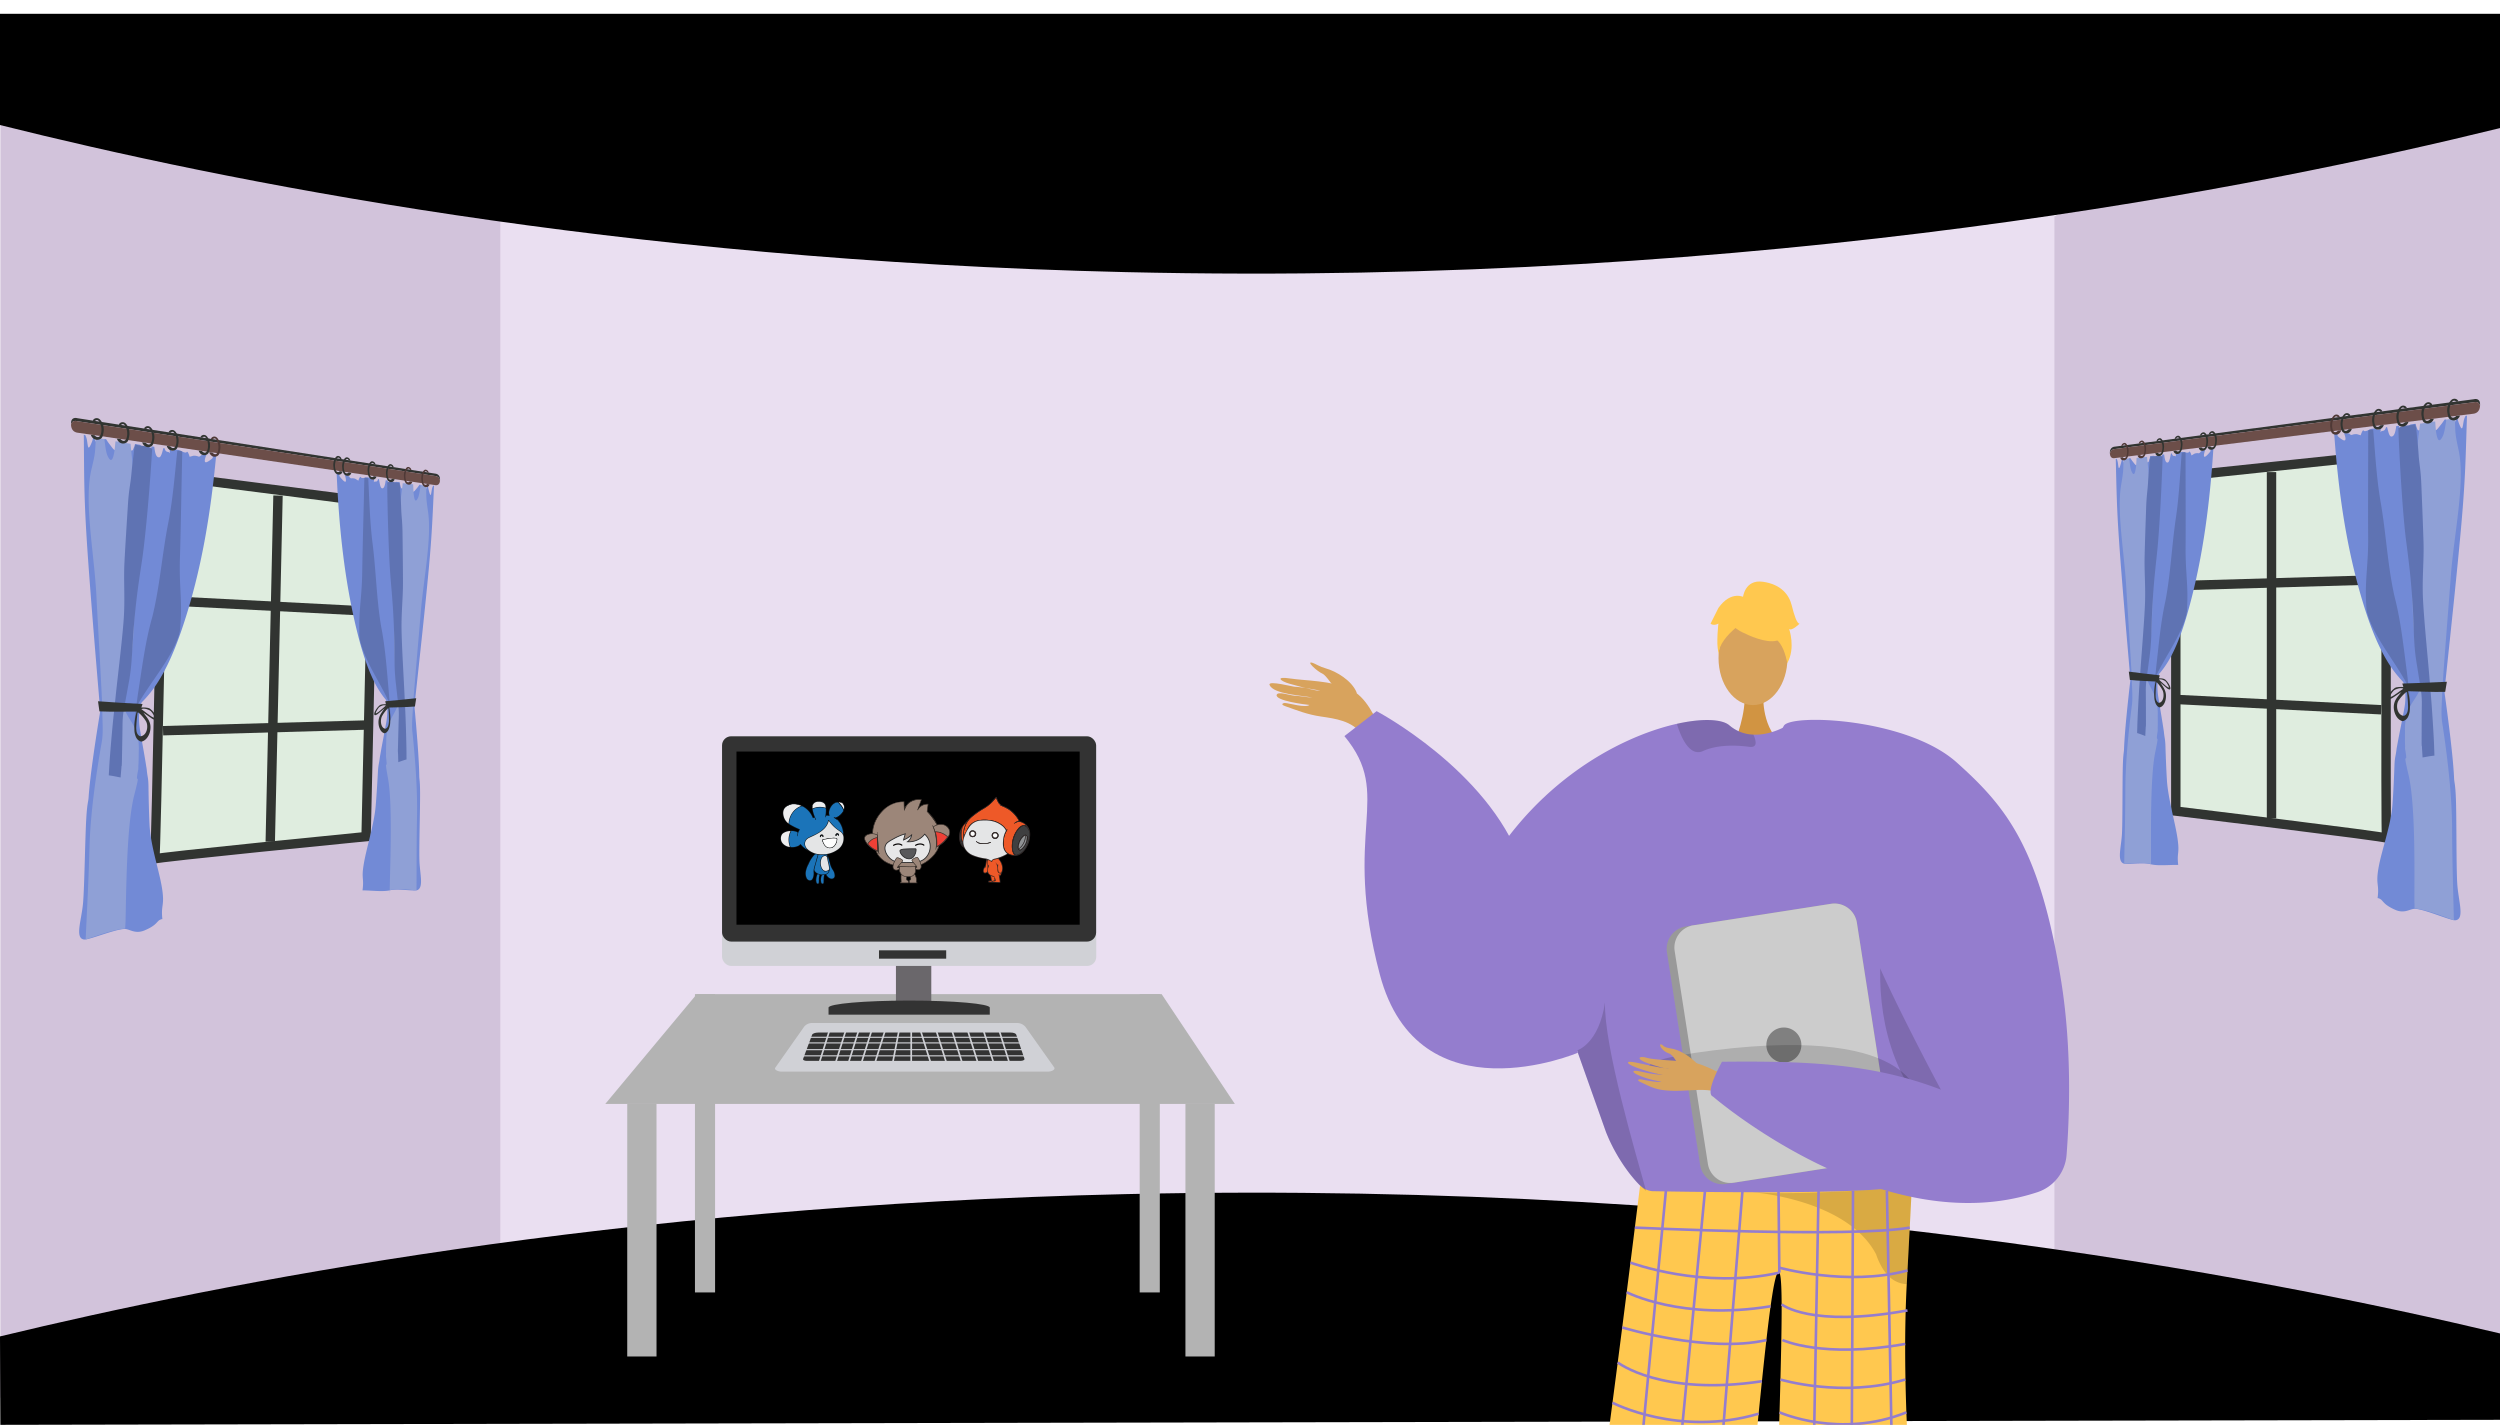 <svg xmlns="http://www.w3.org/2000/svg" xmlns:xlink="http://www.w3.org/1999/xlink" width="1366" height="778.535" viewBox="0 0 1366 778.535"><defs><style>.a,.ad,.aq,.j{fill:none;}.b{fill:#d2c3db;}.c{fill:#eadff1;}.d{fill:#000;}.e{fill:#b3b3b3;}.f{fill:#d0d1d6;}.g{fill:#333;}.h{fill:#6a676b;}.i{fill:#dfeddf;}.j{stroke:#313431;stroke-width:5.136px;}.ad,.ak,.al,.ap,.aq,.ar,.as,.j{stroke-miterlimit:10;}.k{fill:#728ad6;}.l{fill:#5f73b3;}.m{fill:#8fa0d6;}.n{fill:#313431;}.o{fill:#6c4e49;}.p{fill:#4f3936;}.q{clip-path:url(#a);}.r,.s{fill:#d8a35d;}.r{fill-rule:evenodd;}.t{fill:#d19442;}.u{fill:#947dce;}.v{fill:#ffc84f;}.w{opacity:0.15;}.x{fill:#62548a;}.y{opacity:0.3;}.z{opacity:0.5;}.aa{fill:#999;}.ab{fill:#ccc;}.ac{fill:gray;}.ad{stroke:#947dce;stroke-width:1.431px;}.ae{fill:#ee5928;}.af{fill:#382d2c;}.ag{fill:#e4e5e6;}.ah{fill:#3f3f40;}.ai{fill:#fefefe;}.aj{fill:#8f9193;}.ak,.al,.am,.as{fill:#9c8679;}.ak,.al,.as{stroke:#362e29;}.ak{stroke-width:0.344px;}.al{stroke-width:0.332px;}.an,.ax{fill:#362e29;}.ao{fill:#ee4036;stroke-linejoin:round;}.ap{fill:#e7e7e8;}.ap,.ar{stroke:#282829;stroke-width:0.47px;}.aq{stroke:#030000;stroke-linecap:round;stroke-width:0.658px;}.ar{fill:#58585a;}.as{stroke-width:0.352px;}.at{fill:#12171b;}.au{fill:#eeeeef;}.av{fill:#1b74b9;}.aw,.ax{stroke:none;}</style><clipPath id="a"><rect class="a" width="1273.19" height="778.535" transform="translate(0 -3.767)"/></clipPath></defs><g transform="translate(0 3.767)"><path class="b" d="M1366,13.3V771.767l-242.228-67.586-32.991-6.263,1.636-558.092,30.118-25.56Z"/><path class="b" d="M316.3,129.239,300.245,685.61.2,760.008V9.955l298.845,93.571Z"/><path class="c" d="M697.978,92.839H273.37V710.223h849.165V92.839Z"/><path class="d" d="M0,64.547c121.657,30.38,335.7,73.889,615,80.373,352.972,8.194,622.429-47.1,751-78.7V3.767H0Z"/><path class="d" d="M0,726.451c121.657-29.39,335.7-71.48,615-77.753,352.972-7.927,622.429,45.568,751,76.133v47.19L.2,774.767Z"/><path class="e" d="M674.721,599.419h-344l50-60h254Z"/><rect class="e" width="16" height="138" transform="translate(342.721 599.419)"/><rect class="e" width="11" height="163" transform="translate(379.721 539.419)"/><rect class="e" width="11" height="163" transform="translate(622.721 539.419)"/><rect class="e" width="16" height="138" transform="translate(647.721 599.419)"/><path class="f" d="M572.641,581.767H426.953c-1.618,0-4.281-1-3.281-2.23L439.4,557.2a5.574,5.574,0,0,1,4.546-1.988H555.435a6.041,6.041,0,0,1,4.912,2.141l15.569,21.968C577.008,580.722,574.416,581.767,572.641,581.767Z"/><path class="g" d="M557.512,575.907H440.874c-1.294,0-2.281-.5-2.077-1.046l4.919-13.2c.265-.712,1.7-1.236,3.373-1.236h105.2c1.49,0,2.755.47,2.971,1.1l4.508,13.274C559.947,575.389,558.886,575.907,557.512,575.907Z"/><rect class="f" width="121.634" height="0.614" transform="translate(438.463 562.7)"/><rect class="f" width="121.634" height="0.614" transform="translate(438.463 565.771)"/><rect class="f" width="121.634" height="0.614" transform="translate(438.463 569.457)"/><rect class="f" width="121.634" height="0.614" transform="translate(438.463 572.836)"/><rect class="f" width="0.921" height="20.272" transform="translate(453.194 557.806) rotate(17.439)"/><rect class="f" width="0.921" height="20.272" transform="translate(462.102 557.806) rotate(17.439)"/><rect class="f" width="0.921" height="20.272" transform="translate(469.166 557.806) rotate(17.439)"/><rect class="f" width="0.921" height="20.272" transform="translate(476.231 557.806) rotate(17.439)"/><rect class="f" width="0.921" height="20.272" transform="translate(483.602 557.806) rotate(17.439)"/><rect class="f" width="0.921" height="20.272" transform="translate(491.083 557.576) rotate(10.978)"/><rect class="f" width="0.921" height="20.272" transform="translate(497.437 557.478)"/><rect class="f" width="0.921" height="20.272" transform="translate(545.102 558.082) rotate(-17.439)"/><rect class="f" width="0.921" height="20.272" transform="translate(536.501 558.082) rotate(-17.439)"/><rect class="f" width="0.921" height="20.272" transform="translate(527.901 558.082) rotate(-17.439)"/><rect class="f" width="0.921" height="20.272" transform="translate(519.3 558.082) rotate(-17.439)"/><rect class="f" width="0.921" height="20.272" transform="translate(510.7 558.082) rotate(-17.439)"/><rect class="f" width="0.921" height="20.272" transform="translate(502.1 558.082) rotate(-17.439)"/><rect class="h" width="19.317" height="22.433" transform="translate(489.541 523.179)"/><rect class="f" width="204.47" height="125.474" rx="4.985" transform="translate(394.53 398.551)"/><path class="g" d="M452.715,550.652v-3.846c0-2.133,19.729-3.857,44.049-3.857s44.047,1.724,44.047,3.857v3.846Z"/><rect class="g" width="36.722" height="4.565" transform="translate(480.28 515.486)"/><rect class="g" width="204.391" height="112.166" rx="4.985" transform="translate(394.53 398.551)"/><path class="i" d="M92.839,256.468l111.28,14.25-4.084,182.629S83.856,464.78,84.551,465.558s4.6-205.672,4.6-205.672l1.034-3.758Z"/><path class="j" d="M92.839,256.468l111.28,14.25-4.084,182.629S83.856,464.78,84.551,465.558s4.6-205.672,4.6-205.672l1.034-3.758Z"/><line class="j" x1="4.23" y2="189.158" transform="translate(147.67 267.007)"/><line class="j" x1="110.145" y2="3.076" transform="translate(89.091 392.413)"/><line class="j" x1="109.95" y1="5.672" transform="translate(90.679 324.452)"/><path class="k" d="M115.886,245.756s1.811.079-1.942,2.479c-3.786,2.421-1.175-3.415-1.175-3.415l-2.771.1s-.918,1.185-1.764.7a5.944,5.944,0,0,0-2.6-.371l-2.017.576s-.971-3.53-1.632-2.566c-.543.792-2.658-.431-4.28-1.143l-2.055-.267c-.882.409-1.455,1.392-2.339.335-1.2-1.437-.1,2.5-.652,1.5s-1.976.23-2.731-2.427c-.017-.058-.033-.109-.049-.158l-.547-.073c-.5,1.185-1.076,5.03-2.389,5.106-1.717.1-2.26-2.557-2.64-5.779l-1.516-.207a9.059,9.059,0,0,0-.173,2.706c.293,2.768-3.152,2.242-3.152,2.242s-.039-2.918-.539-3.652a18.144,18.144,0,0,0-2.471-2.192q-1.329-.193-2.664-.4c-.154.509-.323,1.133-.579,1.771-.778,1.933-.52,2.02-2.79,1.5s-1.762,1.53-2.127-.3c-.334-1.673-.3-1.831-.747-3.943q-.741-.12-1.485-.244a33.562,33.562,0,0,1-1.4,3.115c-1.7,3.178-2.834.654-4.767-1.737a29.961,29.961,0,0,1-1.889-2.781l-.9-.167a2.222,2.222,0,0,0-.117.193c-.75,1.375-1.872,3.77-3.616,2.445-1.386-1.054-1.783-3.225-2.067-3.766l-.215-.043h0c-.36.633-.187,1.62-1.652,4.629s-1.4.1-1.971-3.062a9.378,9.378,0,0,0-.908-2.52l-.767-.166c.212,21.566.047,32.593,1.573,56.839,1.52,24.141,4.731,62.244,6.894,88.081.432,5.151.69,1.876.389,6.37-.02.29-.031.507-.035.664-.053.322-.111.673-.174,1.062-1.622,9.979-5.214,32.721-6.033,45.19-.165,2.622-.774,2.895-1.279,11.737-.644,11.273-.952,36.011-1.716,45.586s-4.718,19.525.5,20.291c2.479.364,16.226-5.418,22-5.762,2.83-.168,5.691,3,11.02.791,7.582-3.147,6.43-5.347,9.306-6.116.283-.075.3-.161.3-.189a.828.828,0,0,0,.2.206c-.922-8.032,1.31-7.067-.163-16.688-1.478-9.657-6.294-23.321-6.861-34.955-.333-6.855-.516-15.094-.585-20.933-.058-4.875-.555-5.036-.924-8.933-.092-.968-.258-1.735-.4-2.656-.663-4.308-1.467-8.674-2.2-12.893-.175-1.01-.36-2.087-.492-2.888-.265-1.608-.618-3.534-.8-4.869a35.351,35.351,0,0,1-.23-7.739c.028-.4.07-.589.107-.937s.091-.659.138-.979c.023-.157.054-.32.075-.44.04-.237.115-.612.151-.792a18.608,18.608,0,0,1,.506-1.895c.172-.51.183-.511.344-.913.583-.539,1.161-1.186,1.726-1.755.223-.225.457-.522.718-.809,9.469-10.369,15.745-26.021,20.177-39.345,10.11-30.391,15.121-61.515,18.1-93.2l-.365-.054Z"/><path class="l" d="M98.6,337.508c-.274,3.664-.258,4.172-1.33,7.188-3.48,9.8-11.441,20.026-17.075,28.595-.206.313-.495.707-.655.952-1.343,2.053-2.851,4.483-3.984,6.455a5.838,5.838,0,0,0-.7,1.492,12.394,12.394,0,0,0-.457,2.844c-.043.4-.06.8-.074,1.3-.068,2.435.1,5,.082,7.469v.02c-.021,1.87.2,4.1.306,5.857.121,2.056.209,3.672.181,5.648,0,.018,0,.033,0,.046-.025.452-.019.775-.071,1.248-.3,2.777-.7,5.7-1.07,8.46-.083.61-.208,1.541-.266,1.96-.278,2.017-.515,3.689-.79,5.606-.037-1.794-.122-3.815-.156-5.476s-.044.056-.068-2.354-.427-8.6-.323-11.837.513-5.122.842-8.748c.2-2.156.763-6.522,1.086-9.257.148-1.248.345-2.867.557-4.261.357-2.347.464-3.505.873-6.144,2.063-13.313,3.847-27.317,7.417-40.207.015-.057.021-.082.038-.144.222-.83.28-.984.505-1.923,3.943-16.446,5.183-33.675,8.435-50.178,2.545-12.915,3.586-26.493,4.99-39.673.9.339,1.835-.3,2.7.684-.425,17.487-.773,41.939-1.277,57.943C97.828,316.741,99.615,323.961,98.6,337.508Z"/><path class="m" d="M75.573,415.01a9.335,9.335,0,0,1-.053,1.773c-2.214,10.991,2.007-2.308-2.191,14.006-4.233,16.452-4.36,53.689-4.738,69.384-.062,8.533-.049-6.216-.169,3.452-7.074.682-14.367,3.558-21.615,5.972.766-17.109,1.625-32.246,2.087-50.238S52.326,420.124,55.6,401.7c.949-5.336.294-11.438.323-16.756.005-1.1-.126-4.322-.195-5.864-.744-16.622-2.32-42.919-3.066-57.6-1.151-22.677-6.91-51.3-2.687-68.851,2.246-9.332,1.89-8.639,2.449-17.6,1.429,1.062,3.069.644,4.568,1.214.453,2.576.765,6.834,1.776,9.031,2.046,4.449,2.986,1.534,3.6-1.583.266-1.335.563-4.693.739-6.364,2.764.412,5.5.95,8.233,1.394.5,5.535,1.228,11.085,1.422,16.6,0,.006-.011.022-.011.03.169,12.571.139,25.7-.9,37.88-1.039,12.2,1.568,18.338,1.639,31.916s-1.6,37.262-5.128,51.47a19.179,19.179,0,0,0-.5,3.6,12.039,12.039,0,0,0,.645,4.6,1.2,1.2,0,0,0,.066.166c1.537,3.4,3.769,6.114,5.364,9.5a12.433,12.433,0,0,1,.494,1.258,22.67,22.67,0,0,1,.934,3.474,34.894,34.894,0,0,1,.5,5.874c0,.057,0,.159,0,.2a.517.517,0,0,0,0,.052C75.723,408.664,75.848,411.593,75.573,415.01Z"/><path class="l" d="M73.968,239.059c3.034,1.205,6.368.3,9.182,2.406-.969,16.922-3.412,46.91-5.576,61.137-2.542,16.705-3.213,22.189-4.337,34.571-1.125,12.4-.8,21.06-2.938,32.441-.835,4.45-1.209,6.734-1.968,10.611-.435,2.222-.471,2.672-.806,4.613-.014.079-.014.11-.022.159a49.151,49.151,0,0,0-.549,6.718c-.042,5.657-.26,16.08-.34,20.285s-.207,1.9-.28,3.632a13.693,13.693,0,0,1-.113,1.416c-.079,1.23-.235,2.681-.32,4-2.141-.393-4.289-.906-6.463-1.151.087-1.857.051-.8.164-3.059s-.208,4.315.09-1.479,1.778-22.985,2.525-29.38.117-1.329.616-6.1-.669,6.829.3-2.667,3.642-31.054,4.454-42.56S67.476,313.8,68,303.567s1.37-23.192,1.908-31.7,1.352-10.757,1.849-16.283,1.079-9.528,1.461-12.9S73.641,241.506,73.968,239.059Z"/><path class="n" d="M53.555,379.4c8.237.656,16.354,1.059,24.32,1.509-.483,1.355-.9,2.738-1.34,4.115-7.274-.041-14.709.241-22.207-.086Q53.946,382.173,53.555,379.4Z"/><path class="n" d="M82.019,391.745c-.6-2.436-2.2-4.041-3.479-5.861a8.134,8.134,0,0,0-1.765-1.6,2.011,2.011,0,0,0-.234-.135,1.219,1.219,0,0,0-.2-.1,2.012,2.012,0,0,0-1.416-.142c-.134.493-.162.566-.307,1.168-.076.316-.179.692-.306,1.3a34.239,34.239,0,0,0-.85,9.344,10.035,10.035,0,0,0,.921,3.456,3.642,3.642,0,0,0,.334.554,4.136,4.136,0,0,0,.708.811c.626.481,1.428,1.059,2.17.841C81.007,400.379,82.92,395.423,82.019,391.745Zm-4.9,6.746a1.159,1.159,0,0,1-.96-.175c-1.4-.808-1.722-2.678-1.746-4.491v-.016c.115-2.761.393-5.456.758-8.226.5.058.428-.17,1,.444a20.555,20.555,0,0,1,3.631,4.36C81.211,392.992,80.339,397.811,77.117,398.491Z"/><path class="n" d="M81.946,383.464c-1.021-.722-3.362-.7-4.678-.677-.257.005-.5.007-.683.016s-.194,0-.344.019c.058.233.125.556.174.769s.081.367.122.547.079.355.114.509.05.239.087.38c.557.277,1.27.568,1.771.832s-.031-.1.668.338,3.174,2.214,3.906,2.715,2.591,1.328,2.5-.3S83.408,384.5,81.946,383.464Zm1.936,4.857c-1.739-.687-4.828-3.4-6.645-4.594,1.417-.813,4.408.351,5.117,1.006S85.615,389.005,83.882,388.321Z"/><path class="n" d="M240.423,258.7c-.011.151-.026.292-.046.425a2.783,2.783,0,0,0-2.459-2.778L42.179,226.37s-2.873-.9-3.376,2.016c-.02-.276-.025-.566-.018-.878.1-3.836,3.449-2.779,3.449-2.779l195.725,30.316S240.662,255.219,240.423,258.7Z"/><path class="o" d="M240.377,259.123c-.417,2.977-2.84,2.127-2.84,2.127L42.057,232.616c-1.28-.294-3.051-1.118-3.254-4.227v0c.5-2.917,3.376-2.016,3.376-2.016l195.739,29.975A2.783,2.783,0,0,1,240.377,259.123Z"/><path class="n" d="M51.892,226.324a1.435,1.435,0,0,1,1.214-.579c1.075.163,1.727,2.092,1.9,2.591.971,2.874.219,6.531-1.332,6.715-.335.04-1.01.1-2.026-.994-.694-.041-1.313-.185-2.009-.226a3.975,3.975,0,0,0,1.456,2.061,3.514,3.514,0,0,0,3.992.058c.925-.658,1.12-1.674,1.386-3.06a8.142,8.142,0,0,0-.387-5.089c-.34-.768-1.181-2.687-2.7-3.035-1.581-.362-2.7.864-2.593,1.328C50.847,226.343,51.39,226.224,51.892,226.324Z"/><path class="n" d="M66.079,228.52a1.388,1.388,0,0,1,1.178-.573c1.042.158,1.674,2.056,1.837,2.547.942,2.828.21,6.431-1.294,6.616-.325.04-.979.1-1.965-.974-.673-.039-1.272-.18-1.947-.219a3.891,3.891,0,0,0,1.411,2.026,3.365,3.365,0,0,0,3.871.049c.9-.65,1.087-1.651,1.346-3.016a8.125,8.125,0,0,0-.374-5.011c-.329-.756-1.145-2.644-2.619-2.983-1.533-.352-2.622.858-2.515,1.314C65.066,228.541,65.592,228.423,66.079,228.52Z"/><path class="n" d="M79.84,230.65a1.343,1.343,0,0,1,1.143-.567c1.011.153,1.624,2.021,1.782,2.505.913,2.783.2,6.334-1.258,6.519-.315.04-.95.1-1.906-.956-.653-.036-1.234-.174-1.889-.211a3.826,3.826,0,0,0,1.368,1.993,3.228,3.228,0,0,0,3.757.04c.871-.643,1.055-1.628,1.307-2.974a8.119,8.119,0,0,0-.362-4.935c-.319-.744-1.11-2.6-2.54-2.932-1.487-.344-2.545.851-2.441,1.3C78.857,230.673,79.368,230.555,79.84,230.65Z"/><path class="n" d="M93.194,232.717a1.3,1.3,0,0,1,1.11-.561c.982.148,1.576,1.987,1.73,2.464.884,2.74.193,6.24-1.224,6.425-.306.04-.922.1-1.85-.937-.634-.035-1.2-.169-1.834-.2a3.769,3.769,0,0,0,1.328,1.96,3.092,3.092,0,0,0,3.646.031c.846-.635,1.025-1.606,1.27-2.932a8.109,8.109,0,0,0-.349-4.862c-.31-.732-1.077-2.56-2.465-2.883-1.444-.335-2.47.844-2.37,1.286C92.24,232.742,92.736,232.625,93.194,232.717Z"/><path class="n" d="M110.556,235.4a1.248,1.248,0,0,1,1.067-.554c.944.142,1.514,1.944,1.662,2.411.85,2.684.184,6.117-1.179,6.3-.294.04-.887.1-1.778-.914-.61-.032-1.152-.162-1.764-.2a3.683,3.683,0,0,0,1.276,1.918,2.928,2.928,0,0,0,3.506.021c.814-.625.986-1.578,1.222-2.879a8.089,8.089,0,0,0-.334-4.766c-.3-.717-1.034-2.507-2.369-2.819-1.387-.324-2.375.835-2.279,1.268C109.638,235.432,110.115,235.315,110.556,235.4Z"/><path class="p" d="M116.279,236.29a1.233,1.233,0,0,1,1.054-.55c.931.14,1.494,1.929,1.64,2.393.838,2.665.18,6.077-1.165,6.263-.29.04-.875.1-1.755-.906-.6-.032-1.137-.161-1.74-.192a3.655,3.655,0,0,0,1.259,1.9,2.875,2.875,0,0,0,3.46.017c.8-.621.974-1.568,1.207-2.861a8.089,8.089,0,0,0-.329-4.734c-.293-.712-1.021-2.49-2.338-2.8-1.369-.321-2.344.832-2.249,1.262C115.374,236.318,115.845,236.2,116.279,236.29Z"/><path class="k" d="M185.782,255.807s-1.53-.388,1.527,2.745c3.033,3.109,1.108-2.811,1.108-2.811l2.278.779s.7,1.294,1.411,1.062a4.426,4.426,0,0,1,2.11.3l1.59,1s.9-2.9,1.391-1.886c.4.834,2.1.263,3.394.026l1.6.259c.662.567,1.065,1.561,1.778.848.965-.964-.018,2.2.441,1.454s1.487.657,2.151-1.465c.015-.046.029-.087.043-.126l.413.066c.331,1.139.622,4.584,1.6,4.943,1.266.468,1.76-1.686,2.155-4.353l1.115.172a9.3,9.3,0,0,1,.03,2.344c-.312,2.293,2.2,2.6,2.2,2.6a10.244,10.244,0,0,1,.515-2.97,9.444,9.444,0,0,1,1.84-1.292q.949.135,1.9.266c.09.46.187,1.019.345,1.608.477,1.783.295,1.8,1.893,1.856s1.165,1.645,1.479.208c.286-1.311.265-1.45.646-3.1l1.022.124c.211.779.476,1.8.848,2.864,1.038,2.959,1.887,1.132,3.257-.411a17.473,17.473,0,0,0,1.342-1.856l.6.056c.023.053.046.113.07.181.447,1.27,1.1,3.436,2.279,2.728.93-.559,1.256-2.214,1.456-2.587l.14.011h0a32.344,32.344,0,0,0,.908,4.036c.838,2.7.89.359,1.352-2.035a6.862,6.862,0,0,1,.654-1.812l.489.029c-.822,17.043-1.07,25.818-2.817,44.893-1.752,19.141-5.077,49.644-7.353,70.6-.457,4.206-.521,1.54-.469,5.2,0,.236,0,.413,0,.541.025.261.052.546.081.861.745,8.072,2.36,26.311,2.488,36.33.022,2.105.411,2.264.452,9.353.051,9.026-.553,28.971-.368,36.577s2.416,14.79-.988,16.524c-1.641.836-10.768-.907-14.826.1s-10.561.1-14.907.1c-.216,0-.229-.071-.226-.1a1.074,1.074,0,0,1-.164.23c1.01-7.295-.757-5.946.743-14.76,1.494-8.784,5.648-21.54,6.492-31.71.5-5.976.929-13.119,1.19-18.168.217-4.213.592-4.4,1.005-7.786.1-.84.253-1.513.39-2.317.643-3.751,1.389-7.547,2.073-11.2.163-.873.336-1.8.461-2.494.25-1.385.575-3.044.755-4.189a35.706,35.706,0,0,0,.439-6.6c-.006-.344-.029-.5-.045-.8s-.042-.559-.065-.83c-.011-.133-.028-.272-.039-.373-.02-.2-.062-.519-.081-.671-.063-.5-.213-1.248-.3-1.605-.106-.432-.114-.433-.218-.773-.4-.45-.8-.994-1.2-1.474-.156-.189-.317-.441-.5-.683-6.713-8.942-10.981-22.825-13.975-34.863-7.031-28.272-9.992-57.43-11.254-87.144l.311.045Z"/><path class="l" d="M196.331,341.153a19.845,19.845,0,0,0,.779,6.451c2.353,8.791,8.058,17.888,11.938,25.29.14.267.338.6.447.812.909,1.745,1.92,3.8,2.671,5.459a5.135,5.135,0,0,1,.451,1.254,11.982,11.982,0,0,1,.229,2.4c.017.335.015.673.007,1.105-.036,2.064-.244,4.244-.321,6.341v.014c-.051,1.59-.29,3.495-.427,4.992-.159,1.754-.28,3.134-.329,4.812,0,.016,0,.028,0,.04,0,.382-.013.658.007,1.057.121,2.342.3,4.8.476,7.117.037.512.1,1.292.122,1.644.13,1.689.241,3.088.372,4.69.089-1.525.221-3.245.3-4.656s.03.044.131-2,.606-7.31.644-10.042-.188-4.306-.3-7.361c-.065-1.818-.318-5.5-.455-7.806-.062-1.054-.147-2.423-.251-3.6-.174-1.985-.211-2.967-.413-5.2-1.024-11.334-1.828-23.329-3.99-34.557-.01-.05-.013-.072-.023-.126-.135-.728-.172-.864-.3-1.687-2.349-14.519-2.657-29.584-4.519-44.4-1.472-11.719-1.773-23.81-2.368-35.676-.709.082-1.414-.7-2.129-.048-.32,15.526-.961,37.192-1.164,51.419C197.719,322.806,196.04,329.039,196.331,341.153Z"/><path class="m" d="M210.947,408.375a9.247,9.247,0,0,0-.024,1.507c1.214,9.157-1.381-1.814,1.092,11.721,2.455,13.439,1.251,44.892.975,58.1s.251-5.275,0,2.886c4.957-1.01,9.851-.231,14.593.159.058-13.734-.011-25.871.275-40.407s-.973-31.522-2.543-46.348c-.458-4.326.183-9.344.341-13.692.033-.9.227-3.534.325-4.795,1.045-13.558,2.952-34.864,3.922-46.689,1.49-18.173,6.1-40.281,3.977-54.964-1.142-7.9-.935-7.27-1.005-14.561-.959.55-2.013-.133-3.014.008-.382,1.988-.728,5.373-1.469,6.951-1.509,3.217-2.04.652-2.352-2.021-.133-1.148-.221-3.957-.283-5.362-1.884-.264-3.777-.419-5.68-.653-.542,4.5-1.238,8.977-1.564,13.544a.143.143,0,0,1,.007.027c-.552,10.481-.985,21.482-.676,31.823s-1.741,15.2-2.263,26.624-.157,31.454,1.839,43.392a18.609,18.609,0,0,1,.225,3.007,12.213,12.213,0,0,1-.61,3.863,1.025,1.025,0,0,1-.052.141c-1.2,2.9-2.881,5.259-4.141,8.185-.127.295-.265.674-.4,1.089a23.616,23.616,0,0,0-.8,3,35.91,35.91,0,0,0-.568,5.03c0,.048-.008.135-.007.168s0,.034,0,.044C211.062,402.975,210.868,405.481,210.947,408.375Z"/><path class="l" d="M218.233,259.91c-2.188.333-4.545-1.188-6.662-.037.107,14.625.822,40.559,1.885,52.915,1.237,14.391,1.525,19.075,1.894,29.59.368,10.5-.16,17.779.956,27.38.435,3.733.62,5.646,1.019,8.885.228,1.853.238,2.228.406,3.845.007.066.006.092.009.133a48.321,48.321,0,0,1,.154,5.6c-.165,4.729-.37,13.437-.459,16.952a17.4,17.4,0,0,0,.071,3.019c-.008,1.441.018.154.031,1.177s.072,2.224.086,3.318c1.5-.507,3-1.11,4.5-1.489,0-1.527-.008-.654-.009-2.513s0,3.547-.011-1.215-.438-18.9-.733-24.167-.035-1.1-.216-5.036.227,5.641-.117-2.206-1.456-25.845-1.627-35.466.79-17.343.775-25.9-.157-19.465-.239-26.631-.572-9.194-.73-13.895-.426-8.169-.578-11.064S218.379,262.03,218.233,259.91Z"/><path class="n" d="M227.415,377.739c-5.559.66-11.209,1.129-16.938,1.649.3,1.147.561,2.318.829,3.481,5.2-.216,10.351-.161,15.414-.606Q227.065,380,227.415,377.739Z"/><path class="n" d="M209.955,396.869c.533.146,1.136-.39,1.607-.832a4.089,4.089,0,0,0,.54-.726,3.8,3.8,0,0,0,.26-.488,10.424,10.424,0,0,0,.783-2.974,33.588,33.588,0,0,0-.283-7.893c-.07-.514-.131-.831-.174-1.1-.083-.508-.1-.569-.181-.984a1.286,1.286,0,0,0-1.028.154.881.881,0,0,0-.146.09,1.458,1.458,0,0,0-.175.12,7.143,7.143,0,0,0-1.343,1.415c-1,1.6-2.243,3.026-2.773,5.146C206.239,392.011,207.483,396.193,209.955,396.869Zm-1.222-9.318a19.332,19.332,0,0,1,2.806-3.839c.432-.538.369-.342.735-.4.166,2.342.272,4.622.258,6.961v.013c-.081,1.541-.377,3.144-1.42,3.9a.794.794,0,0,1-.705.2C208.068,393.95,207.6,389.843,208.733,387.551Z"/><path class="n" d="M204.487,386.214c-.126,1.418,1.3.636,1.865.179s2.457-2.063,2.985-2.454.127-.069.5-.308.9-.506,1.32-.756c.032-.122.045-.193.076-.326s.065-.283.1-.437.065-.285.108-.468.1-.46.153-.659c-.108-.009-.118,0-.249-.009s-.309,0-.5,0c-.959.005-2.679.041-3.46.684C206.269,382.587,204.612,384.8,204.487,386.214Zm2.557-3.449c.55-.582,2.793-1.65,3.8-.986-1.369,1.063-3.745,3.481-5.066,4.129S206.494,383.348,207.044,382.765Z"/><path class="p" d="M233.5,254.434c-.152-.282-.42-.681-.763-.737-.7-.113-1.188,1.291-1.314,1.656-.728,2.1-.356,5.211.646,5.69.216.1.65.3,1.341-.367.447.114.848.129,1.294.243a2.292,2.292,0,0,1-1,1.34,2.138,2.138,0,0,1-2.584-.793,5.009,5.009,0,0,1-.806-2.766,7.594,7.594,0,0,1,.421-4.021c.247-.543.858-1.9,1.855-1.83a1.939,1.939,0,0,1,1.625,1.648C234.171,254.683,233.827,254.467,233.5,254.434Z"/><path class="p" d="M224.047,252.971c-.156-.286-.431-.691-.783-.748-.719-.116-1.218,1.3-1.347,1.674-.746,2.125-.364,5.277.664,5.763.222.105.667.3,1.375-.369.458.117.869.133,1.327.249a2.318,2.318,0,0,1-1.024,1.355,2.209,2.209,0,0,1-2.649-.808,5.031,5.031,0,0,1-.828-2.8,7.606,7.606,0,0,1,.43-4.072c.253-.549.88-1.919,1.9-1.849a1.98,1.98,0,0,1,1.667,1.672C224.734,253.224,224.381,253,224.047,252.971Z"/><path class="n" d="M214.352,251.47c-.161-.29-.443-.7-.8-.759-.738-.119-1.249,1.319-1.381,1.693-.764,2.151-.372,5.344.683,5.839.227.106.684.3,1.41-.372.47.119.891.136,1.361.255a2.342,2.342,0,0,1-1.05,1.37,2.288,2.288,0,0,1-2.718-.823,5.057,5.057,0,0,1-.849-2.84,7.594,7.594,0,0,1,.44-4.123c.259-.556.9-1.942,1.95-1.869a2.021,2.021,0,0,1,1.71,1.7C215.056,251.728,214.694,251.505,214.352,251.47Z"/><path class="n" d="M204.4,249.931c-.165-.294-.454-.711-.825-.771-.756-.122-1.28,1.334-1.416,1.712-.784,2.178-.38,5.413.7,5.916.233.108.7.31,1.447-.373.482.121.915.139,1.4.26a2.092,2.092,0,0,1-3.865.547,5.089,5.089,0,0,1-.873-2.878,7.607,7.607,0,0,1,.451-4.177c.266-.562.924-1.965,2-1.889A2.067,2.067,0,0,1,205.178,250C205.128,250.193,204.756,249.966,204.4,249.931Z"/><path class="n" d="M190.606,247.795c-.171-.3-.471-.725-.855-.787-.784-.126-1.326,1.354-1.466,1.739-.811,2.214-.391,5.508.73,6.023.241.111.727.318,1.5-.376.5.125.947.144,1.446.269a2.408,2.408,0,0,1-1.114,1.408,2.483,2.483,0,0,1-2.889-.862,5.131,5.131,0,0,1-.9-2.932,7.612,7.612,0,0,1,.465-4.25c.275-.571.957-2,2.071-1.917a2.127,2.127,0,0,1,1.819,1.758C191.355,248.064,190.97,247.832,190.606,247.795Z"/><path class="n" d="M185.824,247.055c-.173-.3-.477-.73-.865-.792-.793-.128-1.342,1.361-1.484,1.747-.82,2.227-.4,5.542.74,6.061.244.111.735.32,1.516-.378.5.126.959.146,1.463.272a2.412,2.412,0,0,1-1.127,1.416,2.525,2.525,0,0,1-2.924-.869,5.15,5.15,0,0,1-.916-2.951,7.6,7.6,0,0,1,.47-4.275c.278-.575.968-2.009,2.1-1.927a2.148,2.148,0,0,1,1.841,1.77C186.582,247.326,186.192,247.092,185.824,247.055Z"/><path class="i" d="M1300.434,244.973l-111.57,11.758V439.406s115.894,14.027,115.181,14.79,0-205.724,0-205.724l-.95-3.779Z"/><path class="j" d="M1300.434,244.973l-111.57,11.758V439.406s115.894,14.027,115.181,14.79,0-205.724,0-205.724l-.95-3.779Z"/><line class="j" y2="189.205" transform="translate(1241.153 254.189)"/><line class="j" x2="110.049" y2="5.538" transform="translate(1191.025 378.505)"/><line class="j" y1="3.213" x2="110.049" transform="translate(1191.025 312.989)"/><path class="k" d="M1277.633,233.748s-1.813.038,1.886,2.522c3.73,2.5,1.25-3.388,1.25-3.388l2.769.158s.891,1.205,1.748.736a5.939,5.939,0,0,1,2.6-.312l2,.62s1.05-3.507,1.689-2.529c.525.805,2.667-.371,4.3-1.047l2.061-.221c.873.429,1.424,1.425,2.331.388,1.233-1.41.04,2.5.618,1.51s1.971.274,2.785-2.365c.018-.058.036-.109.053-.157l.548-.061c.474,1.2.964,5.053,2.274,5.159,1.714.138,2.317-2.507,2.769-5.72l1.52-.173a9.063,9.063,0,0,1,.112,2.71c-.354,2.761,3.1,2.312,3.1,2.312s.1-2.917.62-3.64a18.224,18.224,0,0,1,2.519-2.136q1.334-.163,2.673-.335c.142.512.3,1.14.539,1.784.734,1.949.475,2.031,2.755,1.561s1.728,1.57,2.134-.251c.371-1.665.337-1.824.835-3.925q.744-.1,1.49-.211a33.1,33.1,0,0,0,1.333,3.146c1.624,3.215,2.819.717,4.8-1.63a29.77,29.77,0,0,0,1.951-2.738c.3-.048.6-.1.9-.147a2.126,2.126,0,0,1,.112.2c.72,1.39,1.788,3.811,3.561,2.525,1.409-1.023,1.855-3.185,2.151-3.719l.216-.039h0c.346.641.152,1.624,1.548,4.664s1.4.128,2.04-3.017a9.383,9.383,0,0,1,.963-2.5c.257-.05.514-.1.772-.149-.7,21.556-.777,32.584-2.845,56.79-2.058,24.1-6.12,62.123-8.861,87.9-.547,5.141-.732,1.861-.531,6.361.013.29.019.507.02.664.046.323.1.675.15,1.065,1.4,10.014,4.481,32.83,5.021,45.314.106,2.626.71,2.912,1.017,11.763.391,11.284.147,36.023.7,45.613s4.281,19.625-.956,20.275c-2.486.308-16.1-5.78-21.869-6.253-2.825-.231-5.757,2.874-11.035.544-7.51-3.315-6.309-5.489-9.167-6.322-.281-.082-.3-.168-.3-.2a.82.82,0,0,1-.207.2c1.1-8.009-1.151-7.1.536-16.68,1.694-9.622,6.815-23.175,7.641-34.793.487-6.846.854-15.079,1.054-20.914.166-4.874.666-5.024,1.123-8.911.114-.965.3-1.729.459-2.646.76-4.293,1.661-8.639,2.486-12.841.2-1.006.406-2.078.556-2.876.3-1.6.7-3.52.91-4.85a35.276,35.276,0,0,0,.4-7.732c-.019-.406-.056-.591-.086-.94s-.076-.661-.116-.981c-.02-.158-.047-.322-.065-.442-.035-.237-.1-.615-.133-.8a18.752,18.752,0,0,0-.464-1.906c-.16-.513-.171-.515-.324-.92-.57-.552-1.134-1.212-1.686-1.794-.217-.229-.445-.532-.7-.824-9.234-10.578-15.159-26.367-19.292-39.786-9.428-30.61-13.742-61.838-16.009-93.585l.365-.046Z"/><path class="l" d="M1292.861,325.864c.192,3.669.165,4.177,1.169,7.216,3.26,9.872,10.991,20.277,16.431,28.969.2.318.479.718.634.967,1.3,2.082,2.751,4.545,3.839,6.542a5.849,5.849,0,0,1,.664,1.507,12.418,12.418,0,0,1,.394,2.854c.034.4.041.8.044,1.307.014,2.435-.207,4.994-.249,7.465v.02c-.021,1.87-.294,4.1-.437,5.849-.168,2.052-.291,3.666-.307,5.642,0,.017,0,.033,0,.046.015.452,0,.775.044,1.25.24,2.782.571,5.71.881,8.481.068.612.173,1.545.221,1.966.233,2.022.433,3.7.664,5.622.078-1.793.208-3.812.279-5.472s.043.057.121-2.352.619-8.588.587-11.827-.4-5.132-.646-8.764c-.148-2.16-.617-6.538-.879-9.279-.119-1.25-.281-2.874-.461-4.273-.3-2.353-.385-3.514-.735-6.161-1.765-13.356-3.236-27.4-6.516-40.363-.015-.057-.02-.082-.035-.145-.2-.835-.258-.989-.462-1.933-3.575-16.531-4.429-33.783-7.311-50.355-2.256-12.968-2.994-26.566-4.1-39.774-.906.318-1.828-.337-2.719.623.034,17.492-.164,41.946-.019,57.957C1294.1,305.119,1292.152,312.3,1292.861,325.864Z"/><path class="m" d="M1314.151,403.862a9.382,9.382,0,0,0,.014,1.773c1.968,11.037-1.955-2.352,1.877,14.051,3.864,16.543,3.158,53.774,3.185,69.473-.128,8.533.189-6.213.092,3.455,7.058.84,14.284,3.879,21.477,6.454-.384-17.122-.9-32.275-.964-50.272s-2.554-39.3-5.417-57.792c-.829-5.356-.039-11.442.052-16.759.019-1.1.222-4.318.326-5.858,1.115-16.6,3.279-42.857,4.352-57.515,1.659-22.646,8.056-51.133,4.226-68.774-2.036-9.38-1.7-8.679-2.055-17.646-1.452,1.029-3.082.575-4.594,1.112-.51,2.564-.918,6.815-1.977,8.988-2.145,4.4-3.02,1.467-3.569-1.663-.235-1.341-.458-4.7-.6-6.378-2.773.349-5.524.826-8.262,1.209-.629,5.522-1.476,11.054-1.794,16.563,0,0,.011.022.011.03-.45,12.565-.713,25.694.051,37.89.765,12.217-1.979,18.3-2.353,31.872s.768,37.289,3.976,51.572a19.1,19.1,0,0,1,.418,3.61,12.016,12.016,0,0,1-.747,4.582,1.158,1.158,0,0,1-.07.165c-1.613,3.369-3.905,6.029-5.575,9.375a12.491,12.491,0,0,0-.522,1.247,22.575,22.575,0,0,0-1.011,3.453,34.877,34.877,0,0,0-.629,5.861c0,.057-.007.158-.006.2a.312.312,0,0,1,0,.052C1314.144,397.513,1313.953,400.439,1314.151,403.862Z"/><path class="l" d="M1319.69,227.99c-3.06,1.137-6.373.154-9.234,2.2.591,16.94,2.363,46.975,4.208,61.246,2.168,16.758,2.717,22.256,3.563,34.66.848,12.427.333,21.072,2.213,32.5.734,4.467,1.058,6.759,1.73,10.652.385,2.231.41,2.682.7,4.629.012.08.012.111.018.16a48.912,48.912,0,0,1,.4,6.729c-.085,5.656-.1,16.081-.114,20.287s.165,1.907.2,3.637a14.154,14.154,0,0,0,.081,1.419c.052,1.232.175,2.685.231,4,2.15-.345,4.308-.81,6.487-1.006-.045-1.859-.033-.8-.095-3.062s.111,4.318-.057-1.481-1.264-23.019-1.868-29.429-.087-1.331-.479-6.109.516,6.842-.242-2.673c-.756-9.5-2.946-31.128-3.5-42.649s.579-20.847.282-31.088-.851-23.216-1.2-31.737-1.111-10.785-1.485-16.321-.865-9.549-1.172-12.925S1319.963,230.444,1319.69,227.99Z"/><path class="n" d="M1336.96,368.754c-8.25.472-16.374.694-24.347.966.452,1.365.841,2.757,1.247,4.143,7.273.122,14.7.57,22.2.411C1336.36,372.435,1336.655,370.594,1336.96,368.754Z"/><path class="n" d="M1312.432,390.189c.737.234,1.552-.325,2.188-.792a4.2,4.2,0,0,0,.725-.794,3.669,3.669,0,0,0,.347-.548,10.013,10.013,0,0,0,1-3.434,34.236,34.236,0,0,0-.64-9.36c-.114-.614-.208-.992-.277-1.31-.131-.606-.158-.679-.282-1.175a2.013,2.013,0,0,0-1.418.111,1.116,1.116,0,0,0-.2.1,1.923,1.923,0,0,0-.237.129,8.152,8.152,0,0,0-1.8,1.564c-1.32,1.791-2.957,3.359-3.609,5.782C1307.245,384.114,1309.046,389.113,1312.432,390.189Zm-1.953-11.039a20.567,20.567,0,0,1,3.728-4.278c.581-.6.5-.375,1.006-.421.3,2.777.52,5.478.573,8.24v.016c-.064,1.812-.425,3.675-1.845,4.451a1.158,1.158,0,0,1-.964.154C1309.771,386.56,1309.007,381.723,1310.479,379.15Z"/><path class="n" d="M1304.731,377.245c-.125,1.627,1.754.841,2.5.357s3.257-2.21,3.965-2.627.171-.072.676-.323,1.226-.528,1.789-.792c.041-.141.057-.224.095-.378s.081-.328.126-.507.081-.331.134-.543.128-.534.191-.766c-.149-.018-.163-.013-.343-.026s-.426-.021-.683-.032c-1.315-.057-3.655-.126-4.692.573C1307,373.18,1304.856,375.619,1304.731,377.245Zm3.318-3.8c.723-.639,3.74-1.736,5.138-.891-1.843,1.151-4.992,3.8-6.746,4.444S1307.327,374.078,1308.049,373.44Z"/><path class="n" d="M1152.838,243.9q.01.227.036.426a2.783,2.783,0,0,1,2.52-2.723l196.361-25.591s2.892-.837,3.33,2.091c.026-.276.037-.565.037-.877-.014-3.838-3.385-2.856-3.385-2.856L1155.383,240.3S1152.676,240.42,1152.838,243.9Z"/><path class="o" d="M1152.874,244.329c.351,2.985,2.792,2.19,2.792,2.19l196.071-24.257c1.286-.265,3.075-1.049,3.348-4.153v0c-.438-2.928-3.33-2.091-3.33-2.091l-196.361,25.591A2.783,2.783,0,0,0,1152.874,244.329Z"/><path class="n" d="M1342.045,215.752a1.432,1.432,0,0,0-1.2-.606c-1.078.138-1.773,2.052-1.953,2.548-1.035,2.852-.365,6.524,1.182,6.743.334.047,1.007.124,2.047-.948.695-.026,1.317-.156,2.013-.182a3.963,3.963,0,0,1-1.5,2.028,3.513,3.513,0,0,1-3.992-.031c-.91-.679-1.082-1.7-1.318-3.09a8.144,8.144,0,0,1,.5-5.079c.356-.761,1.24-2.66,2.768-2.974,1.588-.326,2.683.925,2.562,1.385C1343.089,215.794,1342.549,215.663,1342.045,215.752Z"/><path class="n" d="M1327.813,217.63a1.389,1.389,0,0,0-1.165-.6c-1.045.134-1.719,2.018-1.894,2.506-1,2.806-.354,6.424,1.146,6.642.324.047.976.124,1.986-.93.674-.023,1.276-.151,1.952-.175a3.893,3.893,0,0,1-1.456,1.994,3.366,3.366,0,0,1-3.872-.038c-.882-.67-1.049-1.674-1.278-3.045a8.129,8.129,0,0,1,.487-5c.345-.749,1.2-2.618,2.684-2.924,1.54-.318,2.6.916,2.485,1.37C1328.825,217.674,1328.3,217.544,1327.813,217.63Z"/><path class="n" d="M1314.008,219.452a1.344,1.344,0,0,0-1.131-.592c-1.014.13-1.668,1.984-1.837,2.464-.975,2.762-.344,6.328,1.112,6.545.314.047.947.124,1.926-.912.654-.022,1.239-.147,1.894-.169a3.829,3.829,0,0,1-1.413,1.962,3.226,3.226,0,0,1-3.756-.045c-.856-.661-1.019-1.651-1.24-3a8.121,8.121,0,0,1,.472-4.926c.335-.736,1.168-2.576,2.6-2.874,1.494-.31,2.525.907,2.411,1.354C1314.99,219.5,1314.482,219.368,1314.008,219.452Z"/><path class="n" d="M1300.61,221.22a1.3,1.3,0,0,0-1.1-.586c-.984.126-1.619,1.952-1.784,2.425-.946,2.719-.333,6.234,1.08,6.451.305.046.919.123,1.87-.9.634-.02,1.2-.142,1.838-.163a3.767,3.767,0,0,1-1.371,1.93,3.1,3.1,0,0,1-3.646-.05c-.832-.654-.989-1.629-1.2-2.96a8.107,8.107,0,0,1,.458-4.853c.326-.725,1.133-2.536,2.529-2.827,1.45-.3,2.45.9,2.34,1.339C1301.564,221.266,1301.071,221.138,1300.61,221.22Z"/><path class="n" d="M1283.193,223.519a1.249,1.249,0,0,0-1.055-.578c-.946.121-1.557,1.91-1.715,2.373-.909,2.665-.32,6.112,1.038,6.328.293.047.884.124,1.8-.874.61-.018,1.156-.136,1.767-.155a3.675,3.675,0,0,1-1.318,1.889,2.928,2.928,0,0,1-3.505-.058c-.8-.642-.951-1.6-1.158-2.9a8.1,8.1,0,0,1,.44-4.757c.314-.711,1.09-2.484,2.432-2.766,1.394-.293,2.356.888,2.25,1.318C1284.11,223.566,1283.636,223.439,1283.193,223.519Z"/><path class="p" d="M1277.451,224.276a1.231,1.231,0,0,0-1.041-.574c-.934.119-1.537,1.9-1.693,2.356-.9,2.646-.316,6.071,1.025,6.287.289.047.872.124,1.774-.866.6-.018,1.141-.135,1.744-.153a3.657,3.657,0,0,1-1.3,1.875,2.874,2.874,0,0,1-3.459-.06c-.789-.639-.939-1.59-1.143-2.887a8.091,8.091,0,0,1,.435-4.726c.309-.705,1.075-2.467,2.4-2.746,1.377-.29,2.326.884,2.221,1.312C1278.356,224.324,1277.888,224.2,1277.451,224.276Z"/><path class="k" d="M1207.53,242.234s1.538-.353-1.588,2.711c-3.1,3.04-1.046-2.836-1.046-2.836l-2.294.728s-.733,1.277-1.435,1.03a4.418,4.418,0,0,0-2.115.254l-1.613.964s-.84-2.921-1.349-1.916c-.417.824-2.109.215-3.393-.05l-1.6.223c-.674.552-1.1,1.537-1.8.808-.943-.986-.031,2.2-.473,1.444s-1.5.624-2.118-1.513c-.014-.047-.027-.088-.04-.127l-.414.057c-.357,1.131-.725,4.569-1.707,4.906-1.276.439-1.722-1.725-2.056-4.4l-1.119.147a9.338,9.338,0,0,0-.083,2.343c.261,2.3-2.26,2.55-2.26,2.55a10.223,10.223,0,0,0-.449-2.98,9.426,9.426,0,0,0-1.811-1.333q-.951.114-1.9.224c-.1.457-.21,1.014-.381,1.6-.517,1.771-.335,1.793-1.934,1.813s-1.2,1.618-1.483.175c-.257-1.318-.233-1.456-.576-3.11l-1.025.1c-.228.774-.516,1.79-.913,2.844-1.1,2.936-1.911,1.09-3.246-.483a17.524,17.524,0,0,1-1.3-1.886l-.6.043c-.024.053-.048.111-.074.179-.475,1.259-1.179,3.41-2.339,2.677-.917-.58-1.206-2.242-1.4-2.619l-.14.007h0a32.218,32.218,0,0,1-1,4.014c-.9,2.675-.9.339-1.306-2.065a6.868,6.868,0,0,0-.613-1.826l-.489.018c.44,17.057.492,25.836,1.811,44.945,1.324,19.176,3.967,49.745,5.774,70.748.362,4.215.485,1.551.352,5.208-.009.236-.013.413-.013.541-.031.26-.064.544-.1.859-.926,8.053-2.948,26.252-3.3,36.265-.069,2.1-.462,2.255-.661,9.341-.253,9.022-.095,28.976-.45,36.576s-2.746,14.732.619,16.542c1.621.872,10.785-.666,14.819.429s10.556.331,14.9.43c.216.005.231-.065.227-.091a1.15,1.15,0,0,0,.16.234c-.847-7.315.889-5.927-.413-14.773-1.3-8.815-5.165-21.661-5.782-31.847-.362-5.985-.635-13.137-.783-18.19-.123-4.217-.493-4.409-.831-7.806-.084-.843-.218-1.519-.338-2.326-.559-3.764-1.219-7.576-1.822-11.245-.144-.875-.3-1.809-.4-2.5-.219-1.39-.507-3.056-.661-4.2a35.781,35.781,0,0,1-.292-6.608c.014-.344.041-.5.063-.794s.055-.558.084-.828c.014-.133.034-.271.047-.373.025-.2.073-.517.1-.668.075-.5.241-1.243.337-1.6.116-.429.124-.43.235-.767.415-.442.826-.977,1.23-1.448.16-.185.326-.433.513-.672,6.913-8.79,11.49-22.573,14.752-34.541,7.661-28.108,11.273-57.193,13.2-86.871l-.312.038Z"/><path class="l" d="M1195.075,327.323a19.84,19.84,0,0,1-.923,6.432c-2.549,8.736-8.456,17.7-12.5,25.017-.146.264-.352.6-.466.8-.948,1.724-2,3.754-2.792,5.4a5.073,5.073,0,0,0-.478,1.244,11.957,11.957,0,0,0-.284,2.4c-.024.333-.029.671-.031,1.1-.01,2.064.148,4.249.179,6.347v.014c.015,1.59.212,3.5.314,5,.121,1.757.21,3.139.222,4.818,0,.015,0,.028,0,.039-.011.383,0,.659-.032,1.058-.173,2.338-.411,4.788-.634,7.1-.049.511-.124,1.29-.159,1.641-.167,1.686-.31,3.082-.476,4.681-.056-1.527-.149-3.25-.2-4.663s-.03.044-.086-2-.442-7.321-.419-10.053.284-4.3.461-7.353c.106-1.816.441-5.489.629-7.794.086-1.052.2-2.419.332-3.595.219-1.982.277-2.962.529-5.194,1.277-11.308,2.349-23.282,4.762-34.459.011-.05.015-.072.026-.126.151-.725.191-.86.343-1.679,2.673-14.463,3.317-29.517,5.51-44.286,1.734-11.682,2.3-23.763,3.165-35.614.707.1,1.429-.669,2.129,0-.027,15.53.13,37.2.015,51.432C1194.1,308.949,1195.637,315.219,1195.075,327.323Z"/><path class="m" d="M1178.96,394.2a9.244,9.244,0,0,1-.01,1.507c-1.419,9.128,1.421-1.782-1.353,11.694-2.755,13.38-2.255,44.852-2.275,58.067s-.133-5.278-.065,2.886c-4.933-1.12-9.842-.451-14.592-.168.249-13.731.589-25.864.628-40.4s1.678-31.492,3.579-46.279c.554-4.314.026-9.346-.035-13.7-.013-.9-.148-3.539-.217-4.8-.742-13.577-2.172-34.921-2.877-46.764-1.084-18.2-5.2-40.407-2.747-55.039,1.318-7.869,1.1-7.248,1.33-14.535.946.571,2.015-.088,3.012.075.338,2,.609,5.388,1.313,6.982,1.437,3.25,2.026.7,2.4-1.968.159-1.144.31-3.951.4-5.354,1.89-.222,3.786-.335,5.693-.526.441,4.51,1.037,9,1.261,13.576a.094.094,0,0,0-.007.026c.317,10.491.5,21.5-.036,31.831s1.4,15.239,1.667,26.668-.546,31.45-2.808,43.34a18.516,18.516,0,0,0-.293,3,12.233,12.233,0,0,0,.523,3.876,1.475,1.475,0,0,0,.049.142c1.136,2.927,2.763,5.322,3.958,8.275.12.3.25.68.375,1.1a23.739,23.739,0,0,1,.729,3.014,35.792,35.792,0,0,1,.455,5.042c0,.048.005.135,0,.168s0,.033,0,.044C1178.965,388.8,1179.1,391.31,1178.96,394.2Z"/><path class="l" d="M1174.995,245.611c2.179.381,4.57-1.087,6.661.111-.434,14.619-1.729,40.531-3.067,52.86-1.559,14.36-1.952,19.036-2.555,29.54-.6,10.488-.238,17.778-1.569,27.352-.518,3.723-.745,5.631-1.217,8.86-.269,1.847-.288,2.223-.492,3.835-.008.066-.008.092-.012.133a48.461,48.461,0,0,0-.279,5.6c.059,4.731.07,13.442.08,16.958a17.315,17.315,0,0,1-.139,3.017c-.024,1.441-.021.153-.057,1.175s-.122,2.222-.16,3.316c-1.492-.541-2.976-1.177-4.462-1.589.031-1.526.023-.654.065-2.512s-.075,3.545.039-1.215.86-18.884,1.273-24.145.06-1.1.328-5.029-.353,5.634.166-2.2,2.034-25.806,2.42-35.421-.4-17.356-.2-25.912.592-19.456.835-26.619.778-9.179,1.04-13.875.609-8.157.826-11.048S1174.8,247.726,1174.995,245.611Z"/><path class="n" d="M1163.181,363.2c5.543.784,11.18,1.379,16.9,2.027-.33,1.14-.613,2.3-.907,3.461-5.2-.331-10.345-.392-15.4-.95C1163.578,366.229,1163.383,364.716,1163.181,363.2Z"/><path class="n" d="M1183.3,374.719c-.482-2.132-1.689-3.59-2.657-5.207a7.159,7.159,0,0,0-1.311-1.445,1.565,1.565,0,0,0-.172-.124,1.049,1.049,0,0,0-.144-.094,1.291,1.291,0,0,0-1.025-.176c-.088.413-.108.474-.2.98-.05.265-.118.58-.2,1.093a33.557,33.557,0,0,0-.459,7.884,10.426,10.426,0,0,0,.716,2.991,3.659,3.659,0,0,0,.25.494,3.969,3.969,0,0,0,.523.737c.46.453,1.052,1,1.588.869C1182.695,382.1,1184.032,377.946,1183.3,374.719Zm-3.489,5.5a.8.8,0,0,1-.7-.212c-1.025-.777-1.286-2.387-1.332-3.928v-.014c.038-2.339.195-4.615.413-6.953.365.07.306-.127.727.42a19.322,19.322,0,0,1,2.719,3.9C1182.724,375.749,1182.16,379.844,1179.812,380.218Z"/><path class="n" d="M1183.111,367.574c-.768-.661-2.486-.736-3.444-.762-.187-.005-.365-.013-.5-.012s-.14,0-.248,0c.045.2.1.479.138.663s.065.316.1.47.063.306.091.439.04.206.069.328c.409.259.933.538,1.3.785s-.024-.082.494.32,2.378,2.05,2.93,2.519,1.963,1.284,1.869-.136S1184.214,368.524,1183.111,367.574Zm1.52,4.281c-1.306-.677-3.627-3.148-4.972-4.241,1.019-.641,3.239.477,3.775,1.071S1185.942,372.534,1184.631,371.855Z"/><path class="p" d="M1159.853,239.795c.159-.279.435-.672.78-.72.7-.1,1.158,1.317,1.276,1.684.681,2.116.24,5.219-.773,5.675-.218.1-.656.28-1.332-.4-.45.1-.851.11-1.3.214a2.291,2.291,0,0,0,.968,1.362,2.138,2.138,0,0,0,2.6-.735,5.007,5.007,0,0,0,.868-2.747,7.6,7.6,0,0,0-.331-4.03c-.235-.548-.815-1.915-1.814-1.87a1.939,1.939,0,0,0-1.662,1.611C1159.177,240.029,1159.526,239.82,1159.853,239.795Z"/><path class="p" d="M1169.337,238.543c.163-.282.447-.681.8-.73.721-.1,1.188,1.332,1.309,1.7.7,2.142.246,5.284-.793,5.748-.223.1-.673.285-1.366-.4-.461.106-.872.113-1.332.219a2.318,2.318,0,0,0,.993,1.378,2.211,2.211,0,0,0,2.667-.749,5.028,5.028,0,0,0,.89-2.783,7.594,7.594,0,0,0-.339-4.08c-.241-.555-.836-1.939-1.86-1.891a1.979,1.979,0,0,0-1.7,1.634C1168.645,238.781,1169,238.569,1169.337,238.543Z"/><path class="n" d="M1179.064,237.26c.167-.287.458-.691.821-.741.739-.1,1.218,1.347,1.342,1.723.716,2.168.252,5.351-.813,5.822-.229.1-.69.29-1.4-.4-.473.108-.895.116-1.366.224a2.339,2.339,0,0,0,1.018,1.394,2.289,2.289,0,0,0,2.736-.762,5.065,5.065,0,0,0,.912-2.821,7.6,7.6,0,0,0-.347-4.132c-.247-.562-.858-1.962-1.908-1.912a2.022,2.022,0,0,0-1.748,1.658C1178.354,237.5,1178.721,237.286,1179.064,237.26Z"/><path class="n" d="M1189.042,235.943c.172-.291.471-.7.842-.752.76-.1,1.251,1.362,1.378,1.743.735,2.195.259,5.42-.835,5.9-.235.1-.708.294-1.437-.406-.485.111-.918.119-1.4.23a2.092,2.092,0,0,0,3.852.633,5.093,5.093,0,0,0,.937-2.859,7.608,7.608,0,0,0-.357-4.185c-.254-.568-.88-1.985-1.958-1.933a2.062,2.062,0,0,0-1.793,1.682C1188.314,236.189,1188.69,235.971,1189.042,235.943Z"/><path class="n" d="M1202.886,234.116c.178-.3.487-.714.872-.767.786-.109,1.295,1.383,1.427,1.77.761,2.232.268,5.516-.864,6.006-.244.1-.734.3-1.489-.41-.5.114-.951.123-1.452.237a2.4,2.4,0,0,0,1.082,1.432,2.481,2.481,0,0,0,2.907-.8,5.129,5.129,0,0,0,.971-2.911,7.613,7.613,0,0,0-.37-4.259c-.263-.578-.912-2.019-2.028-1.963a2.124,2.124,0,0,0-1.857,1.716C1202.131,234.368,1202.521,234.145,1202.886,234.116Z"/><path class="n" d="M1207.683,233.483c.18-.3.493-.719.883-.773.8-.11,1.31,1.391,1.444,1.781.77,2.245.271,5.549-.875,6.042-.247.106-.742.3-1.507-.411-.508.115-.962.125-1.469.239a2.411,2.411,0,0,0,1.095,1.44,2.524,2.524,0,0,0,2.943-.8,5.151,5.151,0,0,0,.982-2.93,7.61,7.61,0,0,0-.375-4.284c-.265-.581-.922-2.03-2.052-1.973a2.148,2.148,0,0,0-1.88,1.728C1206.919,233.738,1207.314,233.512,1207.683,233.483Z"/><g class="q"><path class="r" d="M741.274,374.6c-2.658-6.495-11.1-11.564-16.755-13.127-3.361-.929-5.885-2.582-7.2-3.027-4.38-1.478,2.55,4.77,5.169,5.819,2.128.852,5.939,7.187,8.026,9.359s6.558,5.321,8.963,5.342S740.929,375.809,741.274,374.6Z"/><path class="r" d="M755.953,397.126c-5.08-9.124-8.883-19.965-18.64-24.494s-24.358-4.455-32.11-5.641c-9.12-1.4-5.3,1.572-.492,2.86,3.123.836,13.223,3.83,16.377,3.807,1.529-.011-12.419-2.352-13.168-2.143s-15.217-3.739-14.234-1.077c1.906,5.16,18.248,5.818,23.453,6.954-2.746-.1-7.21-.923-9.855-1.032-2.246-.092-9.026-2.561-9.7-.5-1.053,3.252,15.68,5.368,17.906,5.55-2.2,1.77-10.6-.88-13.524-1.083-.295-.02-2.959.618.245,1.747,6.745,2.375,11.968,4.546,19.68,5.685s16.757,2.327,21.9,9.37C747.909,396.9,751.937,397.624,755.953,397.126Z"/><path class="s" d="M1014.754,847.687s-17.762,183.284-10.209,186.437c13.55,5.749,66.615,24.55,8.11,20.418-30.053,1.812-27.848-4.9-28.317-10.593-.384-4.648.5-168.677-.736-181.433-.277-2.857-.444-4.584-.444-4.584Z"/><path class="s" d="M904.6,847.687s7.7,183.284.148,186.437c-13.55,5.749-66.616,24.55-8.111,20.418,30.054,1.812,27.849-4.9,28.318-10.593.384-4.648,3.793-39.931,5.028-52.687.276-2.857,6.166-146.205,6.166-146.205Z"/><path class="t" d="M963.516,374.724s-1.565,17.464,9.207,27.122-24.826,0-24.826,0,6.625-16.728,5.139-27.122S963.516,374.724,963.516,374.724Z"/><ellipse class="s" cx="18.833" cy="25.696" rx="18.833" ry="25.696" transform="translate(939.001 330.104)"/><path class="u" d="M804.465,485.768c28.51-59.638,79.393-86.846,111.88-94.071,14.062-3.132,24.677-2.517,28.553.83a21.061,21.061,0,0,0,13.147,5.107,28.487,28.487,0,0,0,7.381-.672,36.8,36.8,0,0,0,7.825-2.661c1.2-.558,1.9-.958,1.9-.958a76.284,76.284,0,0,1,19.884,1.187c73.5,14.391,86.288,137.629,85.63,148.229-.4,6.309-6.923,34.891-15.077,60.3-6.681,20.856-14.477,39.582-20.886,42.171-14.219,5.722-121.579,13.576-143.652,3.047-.515-.386-1.073-.8-1.6-1.259-8.283-6.738-17.266-20.041-22.03-32.5,0-.014-12.688-35.777-15.278-43.059-.028-.071-.043-.128-.071-.185-.086-.287-.186-.558-.286-.816-.029-.1-.072-.186-.1-.286"/><path class="v" d="M896.133,644.049a11.613,11.613,0,0,0,6.589,3.04c15.483.3,82.352,1.449,118.627-.636,12.8-.737,21.786-1.873,23.364-3.6,0,0,0,.052-.01.147-.095,2-1.242,24.891-2.852,54.9-3.179,59.233,2.944,144.068,10.1,169.818,1.543,5.557-81.54-2.862-81.54-2.862-.231-61.127,5.569-168.44,1.822-173.249-4.557-5.852-11.946,88.54-20.418,167.527-32.9,8.584-85,3.373-84.4,0C874.564,819.077,896.133,644.049,896.133,644.049Z"/><path class="w" d="M861.689,570.168c.029.1.072.186.1.286.1.258.2.529.286.816.028.057.043.114.071.185,2.589,7.282,15.278,43.045,15.278,43.059,4.764,12.46,13.747,25.763,22.03,32.5-5.622-20.356-23.146-79.365-22.473-103.14C873.634,566.792,861.689,570.154,861.689,570.168Z"/><path class="w" d="M1033.563,484.917S997.984,591.124,1096.7,636.23l2.007,1.333-.51-24.98s-46.514-64.906-46.69-66.577S1033.563,484.917,1033.563,484.917Z"/><path class="w" d="M959.289,401.854c.058,1.7-.844,2.818-3.576,2.446-8.526-1.158-18.153-.915-25.148,2.289a5.941,5.941,0,0,1-5.751-.243c-4.477-2.618-7.253-10.429-8.354-13.89a2.383,2.383,0,0,1-.115-.759c14.062-3.132,24.677-2.517,28.553.83a21.061,21.061,0,0,0,13.147,5.107A11.6,11.6,0,0,1,959.289,401.854Z"/><path class="x" d="M927.493,1032.223c.35-2.646-18.479-2.4-20.609-.248s-39.655,9.892-38.912,21.036,52.747,2.382,56.462,2.119S926.8,1037.424,927.493,1032.223Z"/><path class="x" d="M983.283,1027.932c-.35-2.646,22.188.711,24.319,2.861s34.94,11.074,34.2,22.218-52.747,2.382-56.461,2.119S983.971,1033.132,983.283,1027.932Z"/><g class="y"><path d="M957.868,647.679c-.251-.02-.5-.04-.746-.061C957.122,647.618,957.387,647.636,957.868,647.679Z"/><path class="z" d="M957.868,647.679c19.927,1.591,63.481-1.226,63.481-1.226,12.8-.737,21.786-1.873,23.364-3.6,0,0,0,.052-.01.147-.095,2-1.242,24.891-2.852,54.9a14.647,14.647,0,0,1-2.095-.242c-4.483-.831-7.925-3.61-10.545-7.493a36.206,36.206,0,0,1-4.1-8.565C1010.253,653.328,964.252,648.253,957.868,647.679Z"/></g><path class="v" d="M950.757,341.051s32.6,18.077,22.927-10.947C966.989,310.023,928.52,328.112,950.757,341.051Z"/><path class="v" d="M955.483,334.117S937.24,344.941,939,355.8c0,0-4.023-32.419,14.116-33.234s25.161.936,23.551,35.217C976.668,357.783,971.4,330.513,955.483,334.117Z"/><path class="v" d="M952.326,322.777s.916-10.1,10.93-8.67,14.3,7.152,15.735,12.874,2.861,10.014,4.292,10.014c0,0-4.292,4.291-5.722,2.861,0,0,3.713,10.288-1,18.734,0,0-1.856-13.012-9.009-14.443S952.326,322.777,952.326,322.777Z"/><path class="v" d="M953.242,322.69s-7.152-4.292-14.3,5.722l-4.291,8.583s1.43,1.43,4.291,0c0,0-1.3,10.079.064,15.768l4.228-17.2Z"/><path class="aa" d="M910.813,516.61l18.139,116.2a12.412,12.412,0,0,0,14.162,10.343l79.308-12.388a3.956,3.956,0,0,0,.558-.115,12.364,12.364,0,0,0,9.77-14.048l-18.139-116.2a12.389,12.389,0,0,0-14.162-10.328l-75.631,11.8-3.676.573A12.39,12.39,0,0,0,910.813,516.61Z"/><path class="ab" d="M915.048,515.923l18.138,116.2a12.391,12.391,0,0,0,14.163,10.328l75.631-11.8a12.364,12.364,0,0,0,9.77-14.048l-18.139-116.2a12.389,12.389,0,0,0-14.162-10.328l-75.631,11.8A12.365,12.365,0,0,0,915.048,515.923Z"/><circle class="ac" cx="9.573" cy="9.573" r="9.573" transform="translate(965.134 557.664)"/><path class="w" d="M1048.658,598.577s1.859-42.714-112.582-28.409,85.831,27.18,85.831,27.18Z"/><path class="r" d="M946.732,586.171c-1.356-.455-15.668-9.026-23.428-9.742s-19.363-1.04-23.369-2.179c-4.712-1.34-5.9.532-.473,2.6,3.529,1.347,10.758,3.435,12.359,3.5.776.031-4.28-.648-9.775-1.787-5.842-1.211-12.178-2.857-12.468-1.817-.563,2.018,16.264,6.555,19.229,6.875a74.483,74.483,0,0,1-7.815-.947c-3.528-.626-7.57-1.875-8.365-1.143-1.251,1.154,7.662,4.65,15.027,5.671.128.239-2.251.611-10.918-1.189-.871-.18-3.089.2-.237,1.519,6,2.775,8.38,4.412,17.08,4.684,8.483.264,17.847-1.482,23.949.564Z"/><path class="r" d="M927.044,577.193s-6.569-6.9-13.945-8.037c-4.384-.676-4.281-1.78-5.029-2.109-2.481-1.093-.079,3.513,3.645,4.7,3.027.96,4.717,6.132,6.537,7.229s7.263,3.11,8.621,2.4S927.044,577.193,927.044,577.193Z"/><path class="u" d="M1069.114,412.812c26.945,24.109,45.589,46.5,57.22,120.163,5.9,37.372,4.364,74.744,2.828,94.452a23.286,23.286,0,0,1-16,20.248C1028.736,675.522,936,595.413,936,595.413c-4.834-1.8,4.9-19.039,4.9-19.039,46.673-.484,82.435.947,119.629,15.252-.189-.088-36.563-68.412-41.485-87.261-12.892-49.431-55.325-92.207-44.346-111.58C978.493,386.084,1041.934,388.493,1069.114,412.812Z"/><line class="ad" x1="21.098" y2="220.616" transform="translate(889.564 642.603)"/><line class="ad" x1="20.939" y2="216.774" transform="translate(910.662 647.015)"/><line class="ad" x1="17.412" y2="215.259" transform="translate(934.656 647.015)"/><line class="ad" x2="0.449" y2="44.588" transform="translate(971.782 647.015)"/><line class="ad" x1="4.04" y2="219.621" transform="translate(989.624 647.015)"/><line class="ad" x1="1.126" y2="221.463" transform="translate(1011.367 646.878)"/><line class="ad" x2="4.26" y2="222.735" transform="translate(1030.999 646.878)"/><path class="ad" d="M893.28,667s118.81,5.609,150.2,0"/><path class="ad" d="M972.23,691.6c-41.57,9.415-81.352-5.469-81.352-5.469"/><path class="ad" d="M971.782,688.791s37.515,10.541,70.468,1.639"/><path class="ad" d="M888.835,702.3s29.958,15.685,78.617,7.689"/><path class="ad" d="M886.382,721.558S933,735.79,965.148,728.466"/><path class="ad" d="M883.923,740.686s23.743,18.613,78.791,10.263"/><path class="ad" d="M881.061,762.69s36.2,18.915,79.849,6.015"/><path class="ad" d="M878.4,782.846s25.641,18.2,80.356,7.629"/><path class="ad" d="M875.617,803.51s35.39,18.5,81.505,3.554"/><path class="ad" d="M873.39,819.637s20.879,20.081,81.965,5.194"/><path class="ad" d="M870.765,837.941s33.762,17.787,82.787,4.633"/><path class="ad" d="M973.487,708.928s15.673,12.941,68.763,3.334"/><path class="ad" d="M973.9,728.405s21.992,10.254,67.1,2.156"/><path class="ad" d="M972.826,750.022s33.959,10.228,68.168,0"/><path class="ad" d="M972.337,767.949s33.012,14.675,69.315,0"/><path class="ad" d="M971.782,787.631s31.429,11.029,70.781,0"/><path class="ad" d="M971.275,806.534s26.492,11.886,72.527,0"/><path class="ad" d="M971.275,823.259s31.453,16.209,74.128,1.722"/><path class="ad" d="M970.518,844.166s35.777,12.127,77.218.891"/><path class="u" d="M862.147,571.455s-87.076,36.941-108.2-42.727,7.923-97.291-19.367-130.3L752.183,384.8s60.741,32.132,78.788,82.31S862.147,571.455,862.147,571.455Z"/></g><rect class="d" width="187.535" height="94.605" transform="translate(402.407 406.884)"/><path class="ae" d="M546.666,435.98l-.346-.454c-.375.034-.488-.274-.659-.505a10.908,10.908,0,0,1-1.342-2.8c-.09.03-.154.031-.185.064-.182.2-.358.4-.535.6a22.1,22.1,0,0,1-6.071,5.208,40.572,40.572,0,0,0-5.709,3.9,12.207,12.207,0,0,0-4.883,7.5,7.736,7.736,0,0,0-.2,3.289c.672-1.29,1.3-2.353,1.794-3.471a8.477,8.477,0,0,1,5.881-4.813,17.4,17.4,0,0,1,5.759-.224,13.606,13.606,0,0,1,7.041,2.477,7.1,7.1,0,0,1,2.37,2.477c.231.442.429.475.774.24.079.226-.034.322-.1.434a12.9,12.9,0,0,0-1.548,9.676,5.123,5.123,0,0,0,5.466,3.793,6.958,6.958,0,0,1-1.143-2.722,15.338,15.338,0,0,1,2.79-11.041c1.068-1.493,2.4-2.816,4.566-2.366.021.005.058-.068.106-.126a5.4,5.4,0,0,0-2.743-1.715c-1.453-.453-2.617.26-3.785,1.015A3.258,3.258,0,0,1,556.024,445c.673-.124.684-.428.391-.867a17.885,17.885,0,0,0-5.114-5.5,27.156,27.156,0,0,0-3.865-1.967C547.123,436.538,546.669,436.49,546.666,435.98Z"/><path class="af" d="M548.721,436.853a16.089,16.089,0,0,1,8.206,7.7.772.772,0,0,0,.595.451,7.17,7.17,0,0,1,5.368,7.061,14.263,14.263,0,0,1-2.289,7.763c-2.016,3.229-5.1,5.347-9.555,3.185a.609.609,0,0,0-.672.032,23.235,23.235,0,0,1-4.566,2.186,3.2,3.2,0,0,0,.763,1.22,7.01,7.01,0,0,1-.14,8.56.674.674,0,0,0-.1.593q.17,1.193.3,2.39c.031.3.045.613-.418.6q-2.895-.087-5.791-.161c-.271-.007-.479-.076-.49-.4a.573.573,0,0,1,.406-.621,1.542,1.542,0,0,1,.638-.046c.515.065.6-.177.5-.608-.258-1.067-.238-2.261-1.368-2.926a.627.627,0,0,1-.244-.314c-.181-.521-.461-.6-.913-.283-1.045.734-1.98-.343-1.858-1.276a4.529,4.529,0,0,1,.873-2.215,1.956,1.956,0,0,0,.439-.845c.156-.9.3-1.8.474-2.692.073-.374-.015-.508-.414-.556a32.863,32.863,0,0,1-5.093-1.13,10.026,10.026,0,0,1-6.527-4.828,1.379,1.379,0,0,0-.442-.451,4.572,4.572,0,0,1-1.81-2.486,9.82,9.82,0,0,1,1.5-9.3,34.76,34.76,0,0,1,9.43-8.53c2.173-1.361,4.517-2.491,6.2-4.533.7-.846,1.49-1.616,2.225-2.435.329-.366.585-.385.725.119a14.248,14.248,0,0,0,1.642,3.444c-.375.034-.488-.274-.659-.505a10.908,10.908,0,0,1-1.342-2.8c-.09.03-.154.031-.185.064-.182.2-.358.4-.535.6a22.1,22.1,0,0,1-6.071,5.208,40.572,40.572,0,0,0-5.709,3.9,12.207,12.207,0,0,0-4.883,7.5,7.736,7.736,0,0,0-.2,3.289c.672-1.29,1.3-2.353,1.794-3.471a8.477,8.477,0,0,1,5.881-4.813,17.4,17.4,0,0,1,5.759-.224,13.606,13.606,0,0,1,7.041,2.477,7.1,7.1,0,0,1,2.37,2.477c.231.442.429.475.774.24.3.014-.034.322-.1.434a12.9,12.9,0,0,0-1.548,9.676,5.123,5.123,0,0,0,5.466,3.793,6.958,6.958,0,0,1-1.143-2.722,15.338,15.338,0,0,1,2.79-11.041c1.068-1.493,2.4-2.816,4.566-2.366.021.005.058-.068.106-.126a5.4,5.4,0,0,0-2.743-1.715c-1.453-.453-2.617.26-3.785,1.015A3.258,3.258,0,0,1,556.024,445c.673-.124.684-.428.391-.867a17.885,17.885,0,0,0-5.114-5.5,27.156,27.156,0,0,0-3.865-1.967c-.313-.135-.767-.183-.77-.693Zm-23.089,12.9a16.234,16.234,0,0,0,.059,5.592c.037.173.114.337.222.651a13.139,13.139,0,0,0,.388-3.542,11.475,11.475,0,0,1,.847-4.947c.135-.376.254-.758.381-1.138.068-.042.125-.089.033-.159-.006,0-.062.058-.1.089A5.128,5.128,0,0,0,525.632,449.758Zm22.517,5.171a12.138,12.138,0,0,1,1.347-4.434.82.82,0,0,0-.069-.885,7.5,7.5,0,0,0-2.4-2.552c-3.243-2.285-6.926-2.779-10.741-2.5a8.09,8.09,0,0,0-6.288,3.118,21.362,21.362,0,0,0-3.444,6.934c-.88,3.3,1.08,7.039,4.408,8.622a25.863,25.863,0,0,0,7.4,2.059,6.637,6.637,0,0,1,2.9,1.106c.27.188.442.275.687-.09a2.328,2.328,0,0,1,1.579-.869,25.29,25.29,0,0,0,6.838-2.712C547.821,460.587,547.835,457.783,548.149,454.929Zm6.1,7.782a1.224,1.224,0,0,0,1.544.587,7.831,7.831,0,0,0,4.961-4.465,16.515,16.515,0,0,0,1.726-5.474,5.9,5.9,0,0,0-1.085-4.7c-1.209-1.436-2.449-1.47-3.894-.252a11.7,11.7,0,0,0-3.353,5.382,15.583,15.583,0,0,0-.89,4.906A7.179,7.179,0,0,0,554.246,462.711Zm-8.3,15.531c.515.017.36-.4.326-.638-.145-1.034-.335-2.062-.5-3.093-.029-.171-.178-.352.025-.522.429.022.211.473.449.666a1.912,1.912,0,0,0,.707-1.1c-1.471-.231-1.882-.552-1.914-2.061a6.586,6.586,0,0,0-.815-3.453c-.084-.13-.178-.286-.118-.429.006-.015.017-.031.033-.033a.058.058,0,0,1,.032.014,1.2,1.2,0,0,1,.294.313,5.168,5.168,0,0,1,.288.533c.1.24.3.243.531.136.19-.088.1.311.093.473a12.687,12.687,0,0,0,.057,2.809,2.16,2.16,0,0,0,.32.9.85.85,0,0,0,1.532-.191,5.481,5.481,0,0,0,.225-3.086,8.628,8.628,0,0,0-1.707-3.6.777.777,0,0,0-.953-.361c-.613.188-1.245.313-1.87.462-.36.087-.728.275-.781.622-.14.924-.478.477-.9.216s-.941-.764-1.343-.538c-.37.209-.2.877-.112,1.338.1.544-.091,1.2.5,1.623.046.033-.047.3-.11.439-1.337,3.031.185,5,3.014,5.247.069.006.132.07.208.113-.512.266-.512.266-2.007-.157.171.839.345,1.636.491,2.438.042.235.076.276.341.227,1.256-.229,1.256-.211,1.044-1.5a.584.584,0,0,1,.108-.595,6.06,6.06,0,0,1,.583,1.882c.1.4-.3.353-.544.414-.361.092-.784-.075-1.317.341C543.57,478.143,544.757,478.2,545.945,478.242Zm-7.369-8.47c-.046.25-.063.443-.414.572-.6.222-.922,1.947-.534,2.454a.742.742,0,0,0,.864.263c.4-.132.824-.317.932-.787a18.14,18.14,0,0,0-.141-6.345C539.04,467.254,538.81,468.514,538.576,469.772ZM525,450.9c-1.2,1.7-.412,6.311,1.289,7.65A16.891,16.891,0,0,1,525,450.9Zm16.631,27.2c.137.011.277-.034.272-.213s-.149-.2-.283-.182a7.22,7.22,0,0,0-1.027.061.137.137,0,0,0,.006.266A5.582,5.582,0,0,0,541.635,478.1Zm-16.494-27.8c.022-.041.061-.082.061-.123s-.04-.079-.063-.119l-.069.124Z"/><path class="ag" d="M543.521,465.443a2.328,2.328,0,0,0-1.579.869c-.245.365-.417.278-.687.09a6.637,6.637,0,0,0-2.9-1.106,25.863,25.863,0,0,1-7.4-2.059c-3.328-1.583-5.288-5.323-4.408-8.622a21.362,21.362,0,0,1,3.444-6.934,8.09,8.09,0,0,1,6.288-3.118c3.815-.284,7.5.21,10.741,2.5a7.5,7.5,0,0,1,2.4,2.552.82.82,0,0,1,.069.885,12.138,12.138,0,0,0-1.347,4.434c-.314,2.854-.328,5.658,2.21,7.8A25.29,25.29,0,0,1,543.521,465.443Zm-12.06-11.811a1.841,1.841,0,0,0,1.9-1.784,1.791,1.791,0,0,0-1.831-1.837,1.666,1.666,0,0,0-1.889,1.705A1.807,1.807,0,0,0,531.461,453.632Zm10.426-.945a1.86,1.86,0,1,0,3.719.039,1.8,1.8,0,0,0-1.851-1.811A1.752,1.752,0,0,0,541.887,452.687Zm-.905,4.1c.165-.055.455-.087.382-.316-.111-.347-.362-.065-.525-.013a9.3,9.3,0,0,1-6.146.163c-.345-.125-.724-.229-.887-.631-.047-.118-.133-.275-.289-.169-.188.128-.064.29.032.411a2.283,2.283,0,0,0,.965.7,5.674,5.674,0,0,0,2.247.443A11.1,11.1,0,0,0,540.982,456.792Z"/><path class="ah" d="M554.145,453.785A11.7,11.7,0,0,1,557.5,448.4c1.445-1.218,2.685-1.184,3.894.252a5.9,5.9,0,0,1,1.085,4.7,16.515,16.515,0,0,1-1.726,5.474,7.831,7.831,0,0,1-4.961,4.465,1.224,1.224,0,0,1-1.544-.587,7.179,7.179,0,0,1-.991-4.02A15.583,15.583,0,0,1,554.145,453.785Zm2.12,6.226a1.082,1.082,0,0,0,1.844.51,9.187,9.187,0,0,0,3.192-5.331,3.1,3.1,0,0,0,.125-1.729c-.348-1.121-1.221-1.438-2.118-.674a8.841,8.841,0,0,0-2.746,4.252,5.034,5.034,0,0,0-.413,1.91A2.121,2.121,0,0,0,556.265,460.011Z"/><path class="ae" d="M542.159,478.083c1.411.06,2.6.118,3.786.159.515.017.36-.4.326-.638-.145-1.034-.335-2.062-.5-3.093-.029-.171-.178-.352.025-.522.429.022.211.473.449.666a1.912,1.912,0,0,0,.707-1.1c-1.471-.231-1.882-.552-1.914-2.061a6.152,6.152,0,0,0-.871-3.629.5.5,0,0,1-.061-.27c.364.055.477,1.552,1.153,1.006.162-.131.123.285.117.447a12.687,12.687,0,0,0,.057,2.809,2.16,2.16,0,0,0,.32.9.85.85,0,0,0,1.532-.191,5.481,5.481,0,0,0,.225-3.086,8.628,8.628,0,0,0-1.707-3.6.777.777,0,0,0-.953-.361c-.613.188-1.245.313-1.87.462-.36.087-.728.275-.781.622-.14.924-.478.477-.9.216s-.941-.764-1.343-.538c-.37.209-.293.888-.21,1.35.1.674.007,1.243.6,1.611.048.03-.047.3-.11.439-1.337,3.031.185,5,3.014,5.247.069.006.132.07.208.113-.512.266-.512.266-2.007-.157.171.839.345,1.636.491,2.438.042.235.076.276.341.227,1.256-.229,1.256-.211,1.044-1.5a.713.713,0,0,1,0-.436.109.109,0,0,1,.2,0,7.179,7.179,0,0,1,.493,1.724c.1.4-.3.353-.544.414C543.115,477.834,542.692,477.667,542.159,478.083Z"/><path class="ae" d="M539.283,465.929c-.243,1.325-.473,2.585-.707,3.843-.046.25-.063.443-.414.572-.6.222-.922,1.947-.534,2.454a.742.742,0,0,0,.864.263c.4-.132.824-.317.932-.787A18.14,18.14,0,0,0,539.283,465.929Z"/><path class="ae" d="M527.466,446.3a5.13,5.13,0,0,0-1.834,3.454,16.234,16.234,0,0,0,.059,5.592c.037.173.114.337.222.651a13.139,13.139,0,0,0,.388-3.542,11.475,11.475,0,0,1,.847-4.947c.135-.376.254-.758.381-1.138Z"/><path class="ah" d="M526.293,458.546A16.891,16.891,0,0,1,525,450.9C523.806,452.591,524.592,457.207,526.293,458.546Z"/><path class="ae" d="M540.409,477.829a.079.079,0,0,0,0,.146,3.935,3.935,0,0,0,1.222.125c.137.011.277-.034.272-.213s-.149-.2-.283-.182A3.883,3.883,0,0,0,540.409,477.829Z"/><path class="ah" d="M525.07,450.182l.071.118c.022-.041.061-.082.061-.123s-.04-.079-.063-.119Z"/><path class="ae" d="M527.529,446.374c.068-.042.125-.089.033-.159-.006,0-.062.058-.1.089C527.487,446.328,527.508,446.351,527.529,446.374Z"/><path class="af" d="M531.526,450.011a1.791,1.791,0,0,1,1.831,1.837,1.841,1.841,0,0,1-1.9,1.784,1.807,1.807,0,0,1-1.824-1.916A1.666,1.666,0,0,1,531.526,450.011Zm-.139,2.93a1.067,1.067,0,0,0,1.248-1.034,1.172,1.172,0,1,0-1.248,1.034Z"/><path class="af" d="M545.606,452.726a1.86,1.86,0,1,1-3.719-.039,1.752,1.752,0,0,1,1.868-1.772A1.8,1.8,0,0,1,545.606,452.726Zm-1.939,1.137a1.115,1.115,0,0,0,1.278-1.029,1.251,1.251,0,0,0-1.164-1.293,1.2,1.2,0,0,0-1.235,1.114A1.124,1.124,0,0,0,543.667,453.863Z"/><path class="af" d="M536.761,457.383a11.1,11.1,0,0,0,4.221-.591c.165-.055.455-.087.382-.316-.111-.347-.362-.065-.525-.013a9.3,9.3,0,0,1-6.146.163c-.345-.125-.724-.229-.887-.631-.047-.118-.133-.275-.289-.169-.188.128-.064.29.032.411a2.283,2.283,0,0,0,.965.7A5.674,5.674,0,0,0,536.761,457.383Z"/><path class="af" d="M556.562,457.039a8.841,8.841,0,0,1,2.746-4.252c.9-.764,1.77-.447,2.118.674a3.1,3.1,0,0,1-.125,1.729,9.187,9.187,0,0,1-3.192,5.331,1.082,1.082,0,0,1-1.844-.51,2.121,2.121,0,0,1-.116-1.062A5.034,5.034,0,0,1,556.562,457.039Zm.409,3.218c.292.336.772.1,1.084-.171a8.484,8.484,0,0,0,2.986-6.423c.015-.447-.044-.476-.6-.871a7.7,7.7,0,0,1-.824,3.911,10.083,10.083,0,0,1-1.82,2.632c-.113.116-.2.256-.4.215-.086-.428.307-.572.5-.823a8.98,8.98,0,0,0,2.186-5.244c.007-.178.1-.411-.079-.522-.222-.14-.417.061-.562.194a8.579,8.579,0,0,0-2.871,6.078c-.045.891.622.017.826.314C557.4,459.884,556.686,459.93,556.971,460.257Z"/><path class="ai" d="M530.3,451.744a1.17,1.17,0,1,0,1.207-1.085A1.091,1.091,0,0,0,530.3,451.744Z"/><path class="ai" d="M542.546,452.655a1.206,1.206,0,0,0,2.4.179,1.251,1.251,0,0,0-1.164-1.293A1.2,1.2,0,0,0,542.546,452.655Z"/><path class="aj" d="M557.407,459.55c-.086-.428.307-.572.5-.823a8.98,8.98,0,0,0,2.186-5.244c.007-.178.1-.411-.079-.522-.222-.14-.417.061-.562.194a8.579,8.579,0,0,0-2.871,6.078c-.045.891.622.017.826.314Z"/><path class="aj" d="M557.411,459.547c-.012.337-.725.383-.44.71s.772.1,1.084-.171a8.484,8.484,0,0,0,2.986-6.423c.015-.447-.044-.476-.6-.871a7.7,7.7,0,0,1-.824,3.911,10.083,10.083,0,0,1-1.82,2.632c-.113.116-.2.256-.4.215Z"/><path class="af" d="M546.1,435.162a3.1,3.1,0,0,0,1.1,1.048l-.148.312a2.876,2.876,0,0,1-1.323-1.391C545.119,433.992,546.1,435.162,546.1,435.162Z"/><path class="ak" d="M492.486,473.462a15.485,15.485,0,0,0-.172,2.753c.073,1.18.079,1.917.079,1.917s-.448.246-.448.541h4.375s.3-1.278-.61-1.524,0-2.458,0-2.458Z"/><path class="al" d="M499.453,473.462a6.989,6.989,0,0,1,1.192,2.606,5.929,5.929,0,0,1,.017,2.064s.417.246.417.541H497s-.552-1.377.3-1.622-.148-2.409-.148-2.409Z"/><path class="ak" d="M491.935,468.793a4.24,4.24,0,0,0-.492,3.047,4.377,4.377,0,0,0,2.458,3.1c.4.15,3.685.984,5.308-.541a3.922,3.922,0,0,0,1.082-2.654,4.549,4.549,0,0,0-1.032-3.293C497.821,466.9,494.635,466.792,491.935,468.793Z"/><path class="am" d="M476.779,451.491c.077-6.166,3.954-10.62,4.916-11.665a16.247,16.247,0,0,1,8.454-5.178,14.612,14.612,0,0,1,3.8-.327l.131,4.259a8.378,8.378,0,0,1,2.753-3.8,8.779,8.779,0,0,1,6.619-1.573l-2.1,5.7a5.981,5.981,0,0,1,1.835-2.163,6.165,6.165,0,0,1,3.932-1.114q-.262,2-.524,4a32.548,32.548,0,0,1,3.408,4.129,22.928,22.928,0,0,1,2.687,4.653,15.552,15.552,0,0,1-.2,11.731,16.151,16.151,0,0,1-4.653,5.636,16.715,16.715,0,0,1-5.112,3.146c-2.759,1.034-5.034.954-7.93.852a21.972,21.972,0,0,1-8.258-1.376,13.694,13.694,0,0,1-6.815-5.047c-.973-1.5-1.308-2.854-1.967-5.505A24.431,24.431,0,0,1,476.779,451.491Z"/><path class="an" d="M497.164,470.005c-.757,0-1.537-.028-2.367-.057a24.145,24.145,0,0,1-9.452-1.789,14.579,14.579,0,0,1-5.327-4.206c-1.41-1.8-1.88-3.88-2.422-6.063-.5-2.021-1.213-4.312-.929-6.414-.088-.026-.1-.144-.094-.236a18.513,18.513,0,0,1,11.444-15.922q.3-.117.606-.222a23.255,23.255,0,0,1,4.882-.97,5.629,5.629,0,0,1,.677.01s.007,1.124-.02,1.571c-.017.291-.131,1.114.12,1.341.375.337,1.77-1.939,2.154-2.259a8.875,8.875,0,0,1,7.045-1.752l.2.034a33.419,33.419,0,0,0-1.48,4.006,11.518,11.518,0,0,1,2.236-1.2,6.324,6.324,0,0,1,2.692-.419l.184.011-.537,4.1a32.594,32.594,0,0,1,3.569,3.9,24.59,24.59,0,0,1,2.5,4.883,15.53,15.53,0,0,1,.1,10.97,16.785,16.785,0,0,1-5.811,7.3A16.382,16.382,0,0,1,497.164,470.005ZM493.3,434.478a14.379,14.379,0,0,0-3.111.338,16.044,16.044,0,0,0-8.365,5.126,18.07,18.07,0,0,0-4.87,11.551,24.125,24.125,0,0,0,.978,6.312c.6,2.4,1.148,4.638,2.814,6.541,3.587,4.1,8.885,5.076,14.064,5.258,2.872.1,5.139.181,7.865-.841a19.184,19.184,0,0,0,8.206-6.357,14.538,14.538,0,0,0,1.656-13.932,22.739,22.739,0,0,0-2.669-4.618,32.415,32.415,0,0,0-3.389-4.107l-.059-.06.511-3.894a5.94,5.94,0,0,0-3.637,1.09,5.834,5.834,0,0,0-1.782,2.1l-.315-.136,2.025-5.5a8.6,8.6,0,0,0-6.281,1.571,6.979,6.979,0,0,0-1.68,1.979c-.186.308-1.279,2.554-1.279,2.554s-.105-2.008-.114-2.307l-.082-2.656C493.621,434.481,493.459,434.478,493.3,434.478Z"/><path class="ak" d="M479.8,461.451a13.37,13.37,0,0,1-5.9-4.086c-.164-.2-.319-.413-.465-.629-.558-.841-1.315-2-.915-3.081.418-1.137,1.86-1.531,2.489-1.7a6.3,6.3,0,0,1,4.391.526c.019.394.033.789.052,1.183Q479.622,457.556,479.8,461.451Z"/><path class="ak" d="M518.069,453.481a19.273,19.273,0,0,1-1.639,2.01,15.7,15.7,0,0,1-4.786,3.6,22.994,22.994,0,0,0-.329-6.552c-.141-.724-.31-1.4-.488-2.029a23.508,23.508,0,0,0-.888-2.494c2.391-1.6,5.209-1.781,7.078-.461a4.585,4.585,0,0,1,1.9,2.95A4.235,4.235,0,0,1,518.069,453.481Z"/><g class="ao"><path class="aw" d="M 479.601 461.182 C 477.279 460.273 475.437 458.986 474.122 457.351 C 474.542 456.673 475.056 456.073 475.653 455.564 C 476.671 454.696 477.889 454.128 479.279 453.873 C 479.333 455.111 479.388 456.348 479.442 457.585 C 479.496 458.784 479.549 459.983 479.601 461.182 Z"/><path class="ax" d="M 479.407 460.908 C 479.358 459.803 479.309 458.698 479.26 457.593 C 479.209 456.426 479.157 455.26 479.106 454.093 C 477.834 454.358 476.714 454.898 475.771 455.702 C 475.221 456.171 474.743 456.721 474.346 457.338 C 475.585 458.839 477.285 460.037 479.407 460.908 M 479.795 461.451 C 477.897 460.742 475.582 459.507 473.9 457.365 C 474.276 456.736 474.802 456.05 475.535 455.425 C 476.85 454.303 478.297 453.843 479.452 453.659 C 479.565 456.257 479.682 458.854 479.795 461.451 Z"/></g><g class="ao"><path class="aw" d="M 511.853 458.784 C 512.019 456.674 511.898 454.564 511.494 452.507 C 511.379 451.918 511.239 451.324 511.068 450.698 C 512.338 450.727 513.566 450.985 514.721 451.465 C 515.874 451.942 516.92 452.628 517.832 453.505 C 517.403 454.123 516.872 454.72 516.312 455.349 L 516.294 455.37 C 515.062 456.747 513.569 457.894 511.853 458.784 Z"/><path class="ax" d="M 511.308 450.888 C 511.451 451.432 511.572 451.954 511.672 452.472 C 512.059 454.438 512.188 456.452 512.058 458.469 C 513.634 457.612 515.011 456.531 516.158 455.249 L 516.176 455.228 C 516.693 454.647 517.186 454.094 517.592 453.529 C 516.723 452.719 515.735 452.082 514.651 451.633 C 513.591 451.192 512.469 450.942 511.308 450.888 M 510.827 450.513 C 511.954 450.513 513.335 450.691 514.791 451.297 C 516.209 451.884 517.28 452.701 518.069 453.481 C 517.614 454.162 517.027 454.82 516.43 455.491 C 515.547 456.478 514.021 457.919 511.644 459.094 C 511.799 457.417 511.827 455.148 511.315 452.542 C 511.174 451.818 511.005 451.142 510.827 450.513 Z"/></g><path class="ap" d="M494.638,451.835a30.835,30.835,0,0,0-6.1,2.556c-2.809,1.552-4.214,2.328-4.768,3.883-.9,2.536.9,5.639,2.851,7.275,2.2,1.839,4.662,1.892,8.11,1.966,4.51.1,8.5.182,11.207-2.752a9.019,9.019,0,0,0,2.261-7.226,9.226,9.226,0,0,0-2.949-5.5,10.92,10.92,0,0,1-3.293,2.8,11.131,11.131,0,0,1-6.1,1.327,5.459,5.459,0,0,0,2.261-3.736,15.023,15.023,0,0,1-4.424,2.753Q494.172,453.507,494.638,451.835Z"/><path class="aq" d="M488.273,458.1a4.733,4.733,0,0,1,1.991-.663,3.593,3.593,0,0,1,2.089.319,3.106,3.106,0,0,1,.393.246"/><path class="aq" d="M500.306,458.1a4.733,4.733,0,0,1,1.991-.663,3.593,3.593,0,0,1,2.089.319,3.106,3.106,0,0,1,.393.246"/><path class="ar" d="M491.738,461.1c0-.409.753-.628,1.052-.715a7.094,7.094,0,0,1,1.549-.221q1.7-.108,3.408-.131c.782-.01,1.564-.007,2.345-.015.424-.005.45.178.438.549a6.452,6.452,0,0,1-.131,1.1,6.149,6.149,0,0,1-1.3,2.739,2.9,2.9,0,0,1-2.079,1.068C493.876,465.6,491.741,462.508,491.738,461.1Z"/><path class="as" d="M491.369,470.139s-1.007.423-1.007.03,2.752-3,2.9-3.588-2.753-2.064-3.293-1.622-2.458,3.981-1.966,5.5,2.3,1.446,3.333.708Z"/><path class="ak" d="M500.169,469.973s.844.393.844,0-2.625-3-2.765-3.589,2.624-2.064,3.139-1.622,2.344,3.982,1.875,5.506-1.976,1.451-2.96.714Z"/><path class="an" d="M480.456,462.555a5.886,5.886,0,0,1-.3-2.647c-.065-.924-.132-1.847-.193-2.771-.131-1.976-.6-4-.242-5.961.069-.382-.13-.507-.2-.122a25.6,25.6,0,0,0-.15,6.314c.069,1.014.128,2.029.214,3.041a5.583,5.583,0,0,0,.636,2.395C480.414,463.142,480.652,462.894,480.456,462.555Z"/><path class="an" d="M509.557,447.16c-.138-.28-.279-.119-.141.161a22.1,22.1,0,0,1,1.767,12.995c-.045.306.264.222.309-.087A21.746,21.746,0,0,0,509.557,447.16Z"/><path class="at" d="M450.177,478.713a.861.861,0,0,1-.618.573,1.122,1.122,0,0,1-1.057-.573c-.05-.206.933-.3.933-.3Z"/><path class="at" d="M447.666,478.712a.861.861,0,0,1-.618.573,1.12,1.12,0,0,1-1.057-.573c-.05-.205.932-.3.932-.3Z"/><path class="at" d="M428.231,442.376a7.108,7.108,0,0,0,2.683,3.873,10.87,10.87,0,0,1,2.01-5.943,10.247,10.247,0,0,1,4.895-3.747,16.81,16.81,0,0,0-2.453-.9,3.716,3.716,0,0,1,1.806.27,12.144,12.144,0,0,1,6.979,6.634c.183.407.34.361.631.179s.054-.356,0-.51a13.516,13.516,0,0,1-1.073-4.916,5.032,5.032,0,0,1,.254-1.4c.053-.16.116-.3.33-.252a5.573,5.573,0,0,0-.319,2.327,10.94,10.94,0,0,1,2.962-.807,9.52,9.52,0,0,1,3.772.3c.552.182.505-.057.413-.417-.12-.475-.247-.948-.371-1.421.33-.031.313.265.376.441a10.361,10.361,0,0,1,.307,4.827c-.062.51.046.674.517.67a.8.8,0,0,1,.117.021c.78.115.776.115.7-.64a6.614,6.614,0,0,1,2.055-5.2.34.34,0,0,1,.378-.1,8.038,8.038,0,0,0-2.077,3.635,4.433,4.433,0,0,0,.055,2.3c.116.344.09.511-.324.407-.1-.024-.2-.032-.294-.052-1.01-.207-1.009-.207-1.42.725-.02.045-.079.072-.241.212.105-.775.186-1.424.283-2.07a19.589,19.589,0,0,0,.1-2.446.52.52,0,0,0-.446-.589,9.481,9.481,0,0,0-6.427.341c-.54.23-.361.613-.289.944a21.229,21.229,0,0,0,1.436,4.231c.131.289.484.811.3.855-.407.1-.414-.47-.555-.761-.178-.37-.313-.578-.719-.261-.352.276-.464,0-.582-.281a11.774,11.774,0,0,0-5.163-5.842,1.33,1.33,0,0,0-1.283-.081,9.981,9.981,0,0,0-5.654,5.831,11.515,11.515,0,0,0-.7,3.315c-.029.369.186.491.427.633a39.766,39.766,0,0,0,4.853,2.433c.658.276.652.288.244.885a4.911,4.911,0,0,0-.768,2.537.9.9,0,0,1-.154.671,2.338,2.338,0,0,1-.026-1.463.71.71,0,0,0-.514-1.011,8.217,8.217,0,0,0-2.563-.5.5.5,0,0,0-.537.361,10.251,10.251,0,0,0-.385,8.013c.085.228.162.438.475.45a7.7,7.7,0,0,0,4.005-.734,2.149,2.149,0,0,0,.793-.62c.239-.341.4-.343.661,0a11.506,11.506,0,0,0,2.673,2.368.559.559,0,0,0,.542.151c-.178-.234-.338-.462-.516-.675a3.665,3.665,0,0,1,1.06-5.507c.95-.551,1.951-.991,2.947-1.445a18.176,18.176,0,0,0,5.6-3.586,8.185,8.185,0,0,0,2.5-4.394c.02-.119-.017-.324.168-.341.21-.019.283.2.391.327a33.222,33.222,0,0,0,3.66,4.013,16.016,16.016,0,0,0,1.889,1.361,4.829,4.829,0,0,1,2.01,2,3.538,3.538,0,0,0-.09-1.793,12,12,0,0,0-2.264-5.205.3.3,0,0,1-.07-.275c.292,0,.384.259.518.439,2.23,3.013,2.553,6.522,2.351,10.061-.165,2.9-2.072,4.8-4.468,6.228a11.67,11.67,0,0,1-3.836,1.406c-.418.079-.437.217-.332.575.442,1.5.858,3.014,1.276,4.524a12.7,12.7,0,0,0,1.69,3.845,4.918,4.918,0,0,1,.9,2.916,1.842,1.842,0,0,1-2.225,1.861,4.338,4.338,0,0,1-2.7-2.012c-.127-.171-.145-.484-.5-.4-.316.079-.276.352-.341.564-.4,1.3-.137,2.655-.363,3.969h-.239c.194-1.334-.049-2.7.342-4.023.081-.273-.008-.369-.326-.369a.994.994,0,0,0-1.124.9,5.527,5.527,0,0,0,.031,3.5H448.5a6.84,6.84,0,0,1,.264-4.128c.075-.209.039-.3-.178-.3-.2,0-.45-.268-.567.151a7.594,7.594,0,0,0-.328,1.748c-.032.844-.021,1.689-.028,2.534h-.359c.25-1.093-.014-2.221.228-3.314a5.174,5.174,0,0,1,.158-.754c.138-.356.073-.474-.315-.628-.61-.243-.783-.058-.934.515a8.939,8.939,0,0,0-.471,2.975c.031.423.242.79.258,1.206h-.24a4.547,4.547,0,0,1-.281-2.1,12.952,12.952,0,0,1,.622-2.6c.043-.156.205-.342-.005-.486a5.966,5.966,0,0,1-1.461-1.326c0,.577.011.974,0,1.371a5.589,5.589,0,0,1-.793,3.075,1.833,1.833,0,0,1-2.707.481,2.734,2.734,0,0,1-.982-1.319,6.14,6.14,0,0,1-.163-4.051,20.6,20.6,0,0,1,4.759-8.686c.144-.145.375-.28-.018-.387a14.942,14.942,0,0,1-2.489-1.128,15.161,15.161,0,0,1-4.363-2.972c-.237-.24-.4-.652-.672-.73s-.478.374-.755.55a8.385,8.385,0,0,1-8.291-.278,4.523,4.523,0,0,1-1.88-4.716,3.757,3.757,0,0,1,2.8-2.9,9.336,9.336,0,0,1,5.579-.162c.387.108.778.508,1.072.4.329-.116.707-1.108.738-1.191a32.467,32.467,0,0,1-5.5-2.837,7.448,7.448,0,0,1-3.341-4.821,4.672,4.672,0,0,1,1.085-4.608c.184-.182.355-.389.661-.318C427.817,438.435,427.683,440.342,428.231,442.376Zm22.6,29.989c-.372-.03-.75-.069-.878-.521a2.8,2.8,0,0,0,2.463-.071.964.964,0,0,0,.629-1.022,25.271,25.271,0,0,0-.746-3.913c-.12-.624-.218-1.252-.319-1.88a1.176,1.176,0,0,0-1.465-1,2.208,2.208,0,0,0-1.64,1.5,6.489,6.489,0,0,0,.7,5.964c-.28.039-.381-.177-.493-.36a6.4,6.4,0,0,1-.419-5.786,2.748,2.748,0,0,1,.866-1.126,1.7,1.7,0,0,1,2.273-.126c.1-.85.009-.964-.806-.841a16.622,16.622,0,0,1-3.337.09c-.354-.019-.534.058-.637.427-.687,2.449-1.441,4.879-2.024,7.357a1.191,1.191,0,0,0,.122.907,3.444,3.444,0,0,0,1.538,1.457,5.97,5.97,0,0,0,4.635.36,2.127,2.127,0,0,0,1.553-1.852c.057-.026.071-.061.025-.11l-.061.07A3.8,3.8,0,0,1,450.828,472.365ZM446.97,451.6c-1.53.9-3.144,1.613-4.745,2.353-2.982,1.378-3.134,4.507-.664,6.549a11.011,11.011,0,0,0,7.332,2.541,14.213,14.213,0,0,0,8.667-2.518,7.324,7.324,0,0,0,3.35-6.262,4.131,4.131,0,0,0-1.914-3.7,21.566,21.566,0,0,1-6.169-5.85C451.993,448.037,449.709,450,446.97,451.6Zm-1.24,15.6c.3-1.175.633-2.344,1.011-3.495.158-.48-.031-.547-.414-.666a1.3,1.3,0,0,0-1.423.419,16.343,16.343,0,0,0-3.055,4.884,13.14,13.14,0,0,0-1.54,4.239,6.278,6.278,0,0,0,.42,3.333,2.22,2.22,0,0,0,1.082,1.148,1.521,1.521,0,0,0,2.129-.684,6.542,6.542,0,0,0,.61-3.661C444.421,471.056,445.231,469.157,445.73,467.2ZM431.954,450.31a7.1,7.1,0,0,0-4.029,1.2c-1.461,1.074-1.594,3.519-.624,5.043a5.865,5.865,0,0,0,4.309,2.487A11.151,11.151,0,0,1,431.954,450.31Zm20.794,17.207a12.39,12.39,0,0,1,.55,3.462,3,3,0,0,1-1.588,2.919c-.157.075-.29.151-.17.356.542.922,1.725,2.167,3,2.079a1.533,1.533,0,0,0,1.509-1.522,5.777,5.777,0,0,0-1.251-3.539,11.5,11.5,0,0,1-1.382-3.408c-.39-1.247-.728-2.509-1.088-3.765A11.339,11.339,0,0,0,452.748,467.517Z"/><path class="au" d="M429.6,436.97c-1.785,1.465-1.919,3.372-1.371,5.406a7.108,7.108,0,0,0,2.683,3.873,10.87,10.87,0,0,1,2.01-5.943,10.247,10.247,0,0,1,4.895-3.747,16.81,16.81,0,0,0-2.453-.9c-.171-.027-.365.037-.5-.13h-2.273l-.13.124a16.9,16.9,0,0,0-2.293.95C430.083,436.66,429.576,436.708,429.6,436.97Z"/><path class="au" d="M444.435,435.531l-.142.131a5.573,5.573,0,0,0-.319,2.327,10.94,10.94,0,0,1,2.962-.807,9.52,9.52,0,0,1,3.772.3c.552.182.505-.057.413-.417-.12-.475-.247-.948-.371-1.421-.086-.009-.173-.017-.214-.112Z"/><path class="av" d="M447.306,478.713c.25-1.093-.014-2.221.228-3.314a5.174,5.174,0,0,1,.158-.754c.138-.356.073-.474-.315-.628-.61-.243-.783-.058-.934.515a8.939,8.939,0,0,0-.471,2.975c.031.423.242.79.258,1.206Z"/><path class="av" d="M449.938,478.713c.194-1.334-.049-2.7.342-4.023.081-.273-.008-.369-.326-.369a.994.994,0,0,0-1.124.9,5.527,5.527,0,0,0,.031,3.5Z"/><path class="au" d="M458.038,434.443c-.04.04,1.15,1.168,1.11,1.208a9.5,9.5,0,0,1,1.9,3,3.559,3.559,0,0,0-.221-3c-.04-.04-.4-.58-.444-.62A6.09,6.09,0,0,0,458.038,434.443Z"/><path class="av" d="M458.8,435.669c-.307-.372-.672-1.163-1.177-1.163a4.065,4.065,0,0,0-2.43,1.162,8.038,8.038,0,0,0-2.077,3.635,4.433,4.433,0,0,0,.055,2.3c.116.344.09.511-.324.407-.1-.024-.2-.032-.294-.052-1.01-.207-1.009-.207-1.42.725-.02.045-.079.072-.241.212.105-.775.186-1.424.283-2.07a19.589,19.589,0,0,0,.1-2.446.52.52,0,0,0-.446-.589,9.481,9.481,0,0,0-6.427.341c-.54.23-.361.613-.289.944a21.229,21.229,0,0,0,1.436,4.231c.131.289.484.811.3.855-.407.1-.414-.47-.555-.761-.178-.37-.313-.578-.719-.261-.352.276-.464,0-.582-.281a11.774,11.774,0,0,0-5.163-5.842,1.33,1.33,0,0,0-1.283-.081,9.981,9.981,0,0,0-5.654,5.831,11.515,11.515,0,0,0-.7,3.315c-.029.369.186.491.427.633a39.766,39.766,0,0,0,4.853,2.433c.658.276.652.288.244.885a4.911,4.911,0,0,0-.768,2.537.9.9,0,0,1-.154.671,2.338,2.338,0,0,1-.026-1.463.71.71,0,0,0-.514-1.011,8.217,8.217,0,0,0-2.563-.5.5.5,0,0,0-.537.361,10.251,10.251,0,0,0-.385,8.013c.085.228.162.438.475.45a7.7,7.7,0,0,0,4.005-.734,2.149,2.149,0,0,0,.793-.62c.239-.341.4-.343.661,0a11.506,11.506,0,0,0,2.673,2.368.559.559,0,0,0,.542.151c-.178-.234-.338-.462-.516-.675a3.665,3.665,0,0,1,1.06-5.507c.95-.551,1.951-.991,2.947-1.445a18.176,18.176,0,0,0,5.6-3.586,8.185,8.185,0,0,0,2.5-4.394c.02-.119-.017-.324.168-.341.21-.019.283.2.391.327a33.222,33.222,0,0,0,3.66,4.013,16.016,16.016,0,0,0,1.889,1.361,4.829,4.829,0,0,1,2.01,2,3.538,3.538,0,0,0-.09-1.793,12,12,0,0,0-2.264-5.205.3.3,0,0,1-.07-.275l-.387-.464a21.377,21.377,0,0,1-2.271-1.328c.217-.185.353-.128.46-.039.276.231.535.142.829.027a8.073,8.073,0,0,0,3.841-3.357,1,1,0,0,0,.051-1.049A11.165,11.165,0,0,0,458.8,435.669Z"/><path class="at" d="M458.8,435.669a11.165,11.165,0,0,1,1.926,2.853,1,1,0,0,1-.051,1.049,8.073,8.073,0,0,1-3.841,3.357c-.294.115-.553.2-.829-.027-.107-.089-.243-.146-.46.039a21.377,21.377,0,0,0,2.271,1.328c-.251-.419-.711-.6-1.092-.966a9.3,9.3,0,0,0,2.083-1.226,7.167,7.167,0,0,0,2.671-3.917,3.231,3.231,0,0,0-.286-2.206c-.074-.152-.123-.356-.372-.3a3.559,3.559,0,0,1,.221,3,9.5,9.5,0,0,0-1.9-3Z"/><path class="ag" d="M459,450.558a4.131,4.131,0,0,1,1.914,3.7,7.324,7.324,0,0,1-3.35,6.262,14.213,14.213,0,0,1-8.667,2.518,11.011,11.011,0,0,1-7.332-2.541c-2.47-2.042-2.318-5.171.664-6.549,1.6-.74,3.215-1.457,4.745-2.353,2.739-1.6,5.023-3.563,5.857-6.892A21.566,21.566,0,0,0,459,450.558Zm-9.374,4.4c-.241.047-.377.125-.305.44a6.524,6.524,0,0,0,1.671,3.235,3.407,3.407,0,0,0,4.85-.015,5.879,5.879,0,0,0,1.588-3.882c.024-.365-.237-.454-.512-.543a7.407,7.407,0,0,0-1.859-.125A32.873,32.873,0,0,0,449.622,454.954Zm-1.613-1.685c.015.163.028.327.233.356a.28.28,0,0,0,.351-.3c.009-.238.054-.447.332-.476s.369.155.436.386a.285.285,0,0,0,.418.2c.187-.078.182-.252.135-.407-.139-.449-.392-.776-.867-.764A.942.942,0,0,0,448.009,453.269Zm8.509-.706c.006.2.051.371.271.393s.332-.1.322-.324a.389.389,0,0,1,.3-.453c.256-.049.4.108.459.354a.277.277,0,0,0,.408.213c.221-.089.184-.3.131-.462a.975.975,0,0,0-.852-.718A1.01,1.01,0,0,0,456.518,452.563Z"/><path class="av" d="M444.55,472.718c-.129-1.662.681-3.561,1.18-5.517.3-1.175.633-2.344,1.011-3.495.158-.48-.031-.547-.414-.666a1.3,1.3,0,0,0-1.423.419,16.343,16.343,0,0,0-3.055,4.884,13.14,13.14,0,0,0-1.54,4.239,6.278,6.278,0,0,0,.42,3.333,2.22,2.22,0,0,0,1.082,1.148,1.521,1.521,0,0,0,2.129-.684A6.542,6.542,0,0,0,444.55,472.718Z"/><path class="av" d="M449.569,471.423c-.28.039-.381-.177-.493-.36a6.4,6.4,0,0,1-.419-5.786,2.748,2.748,0,0,1,.866-1.126,1.7,1.7,0,0,1,2.273-.126c.1-.85.009-.964-.806-.841a16.622,16.622,0,0,1-3.337.09c-.354-.019-.534.058-.637.427-.687,2.449-1.441,4.879-2.024,7.357a1.191,1.191,0,0,0,.122.907,3.444,3.444,0,0,0,1.538,1.457,5.97,5.97,0,0,0,4.635.36,2.127,2.127,0,0,0,1.553-1.852l-.036-.04a3.8,3.8,0,0,1-1.976.475c-.372-.03-.75-.069-.878-.521Z"/><path class="au" d="M431.61,459.037a11.151,11.151,0,0,1,.344-8.727,7.1,7.1,0,0,0-4.029,1.2c-1.461,1.074-1.594,3.519-.624,5.043A5.865,5.865,0,0,0,431.61,459.037Z"/><path class="ag" d="M449.569,471.423l.381.421a2.8,2.8,0,0,0,2.463-.071.964.964,0,0,0,.629-1.022,25.271,25.271,0,0,0-.746-3.913c-.12-.624-.218-1.252-.319-1.88a1.176,1.176,0,0,0-1.465-1,2.208,2.208,0,0,0-1.64,1.5A6.489,6.489,0,0,0,449.569,471.423Z"/><path class="av" d="M452.324,464.1a11.339,11.339,0,0,0,.424,3.418,12.39,12.39,0,0,1,.55,3.462,3,3,0,0,1-1.588,2.919c-.157.075-.29.151-.17.356.542.922,1.725,2.167,3,2.079a1.533,1.533,0,0,0,1.509-1.522,5.777,5.777,0,0,0-1.251-3.539,11.5,11.5,0,0,1-1.382-3.408C453.022,466.617,452.684,465.355,452.324,464.1Z"/><path class="av" d="M452.84,471.93c.057-.026.071-.061.025-.11l-.061.07Z"/><path class="at" d="M456.914,454.189c.275.089.536.178.512.543a5.879,5.879,0,0,1-1.588,3.882,3.407,3.407,0,0,1-4.85.015,6.524,6.524,0,0,1-1.671-3.235c-.072-.315.064-.393.305-.44a32.873,32.873,0,0,1,5.433-.89A7.407,7.407,0,0,1,456.914,454.189Zm-7.05.951c-.259.049-.337.162-.263.408a6.851,6.851,0,0,0,1.477,2.88,3.226,3.226,0,0,0,4.739-.149,5.738,5.738,0,0,0,1.37-3.418c.019-.282-.077-.367-.332-.442a7.914,7.914,0,0,0-1.814-.122A33.642,33.642,0,0,0,449.864,455.14Z"/><path class="at" d="M449.047,452.265a.942.942,0,0,0-1.038,1c.015.163.028.327.233.356a.28.28,0,0,0,.351-.3c.009-.238.054-.447.332-.476s.369.155.436.386a.285.285,0,0,0,.418.2c.187-.078.182-.252.135-.407C449.775,452.58,449.522,452.253,449.047,452.265Z"/><path class="at" d="M457.557,451.566a1.01,1.01,0,0,0-1.039,1c.006.2.051.371.271.393s.332-.1.322-.324a.389.389,0,0,1,.3-.453c.256-.049.4.108.459.354a.277.277,0,0,0,.408.213c.221-.089.184-.3.131-.462A.975.975,0,0,0,457.557,451.566Z"/><path class="ai" d="M455.041,454.3a33.642,33.642,0,0,0-5.177.843c-.259.049-.337.162-.263.408a6.851,6.851,0,0,0,1.477,2.88,3.226,3.226,0,0,0,4.739-.149,5.738,5.738,0,0,0,1.37-3.418c.019-.282-.077-.367-.332-.442A7.914,7.914,0,0,0,455.041,454.3Z"/><path class="av" d="M449.938,478.713s-.3.729-1.077,0Z"/><path class="av" d="M447.3,478.713s-.3.729-1.076,0Z"/><path class="at" d="M458.63,445.03a4.86,4.86,0,0,0-1.479-1.389l-.094.26a9.464,9.464,0,0,1,1.294,1.2C458.57,445.452,458.63,445.03,458.63,445.03Z"/><path class="at" d="M436.7,435.776a8.848,8.848,0,0,0-4.692-.278,6.685,6.685,0,0,0-3.068,1.79l.344-.037a7.435,7.435,0,0,1,3.959-1.614,10.622,10.622,0,0,1,2.854.3Z"/><path class="at" d="M461.027,436.163a2.214,2.214,0,0,0-1.408-1.38,4.947,4.947,0,0,0-4.423.885l-.472.206a4.847,4.847,0,0,1,5.01-1.292,2.821,2.821,0,0,1,1.362,1.172C461.5,436.556,461.027,436.163,461.027,436.163Z"/><path class="at" d="M459.4,435.93l-1.414-1.538-.4.125,1.342,1.3Z"/><path class="at" d="M451.126,436.084a3.209,3.209,0,0,0-3.352-2.18c-2.679.15-3.58,1.19-3.781,1.928S451.126,436.084,451.126,436.084Z"/><path class="au" d="M444.059,436.5a1.858,1.858,0,0,1,.112-.472,3.005,3.005,0,0,1,2.877-1.695c2.578-.13,3.662,1.065,3.846,1.857s-4.1.569-4.1.569Z"/><path class="at" d="M450.236,471.959s-.4-.04-.946-.991l-.2.125s.756,1.23,1.443,1.239S450.236,471.959,450.236,471.959Z"/></g></svg>